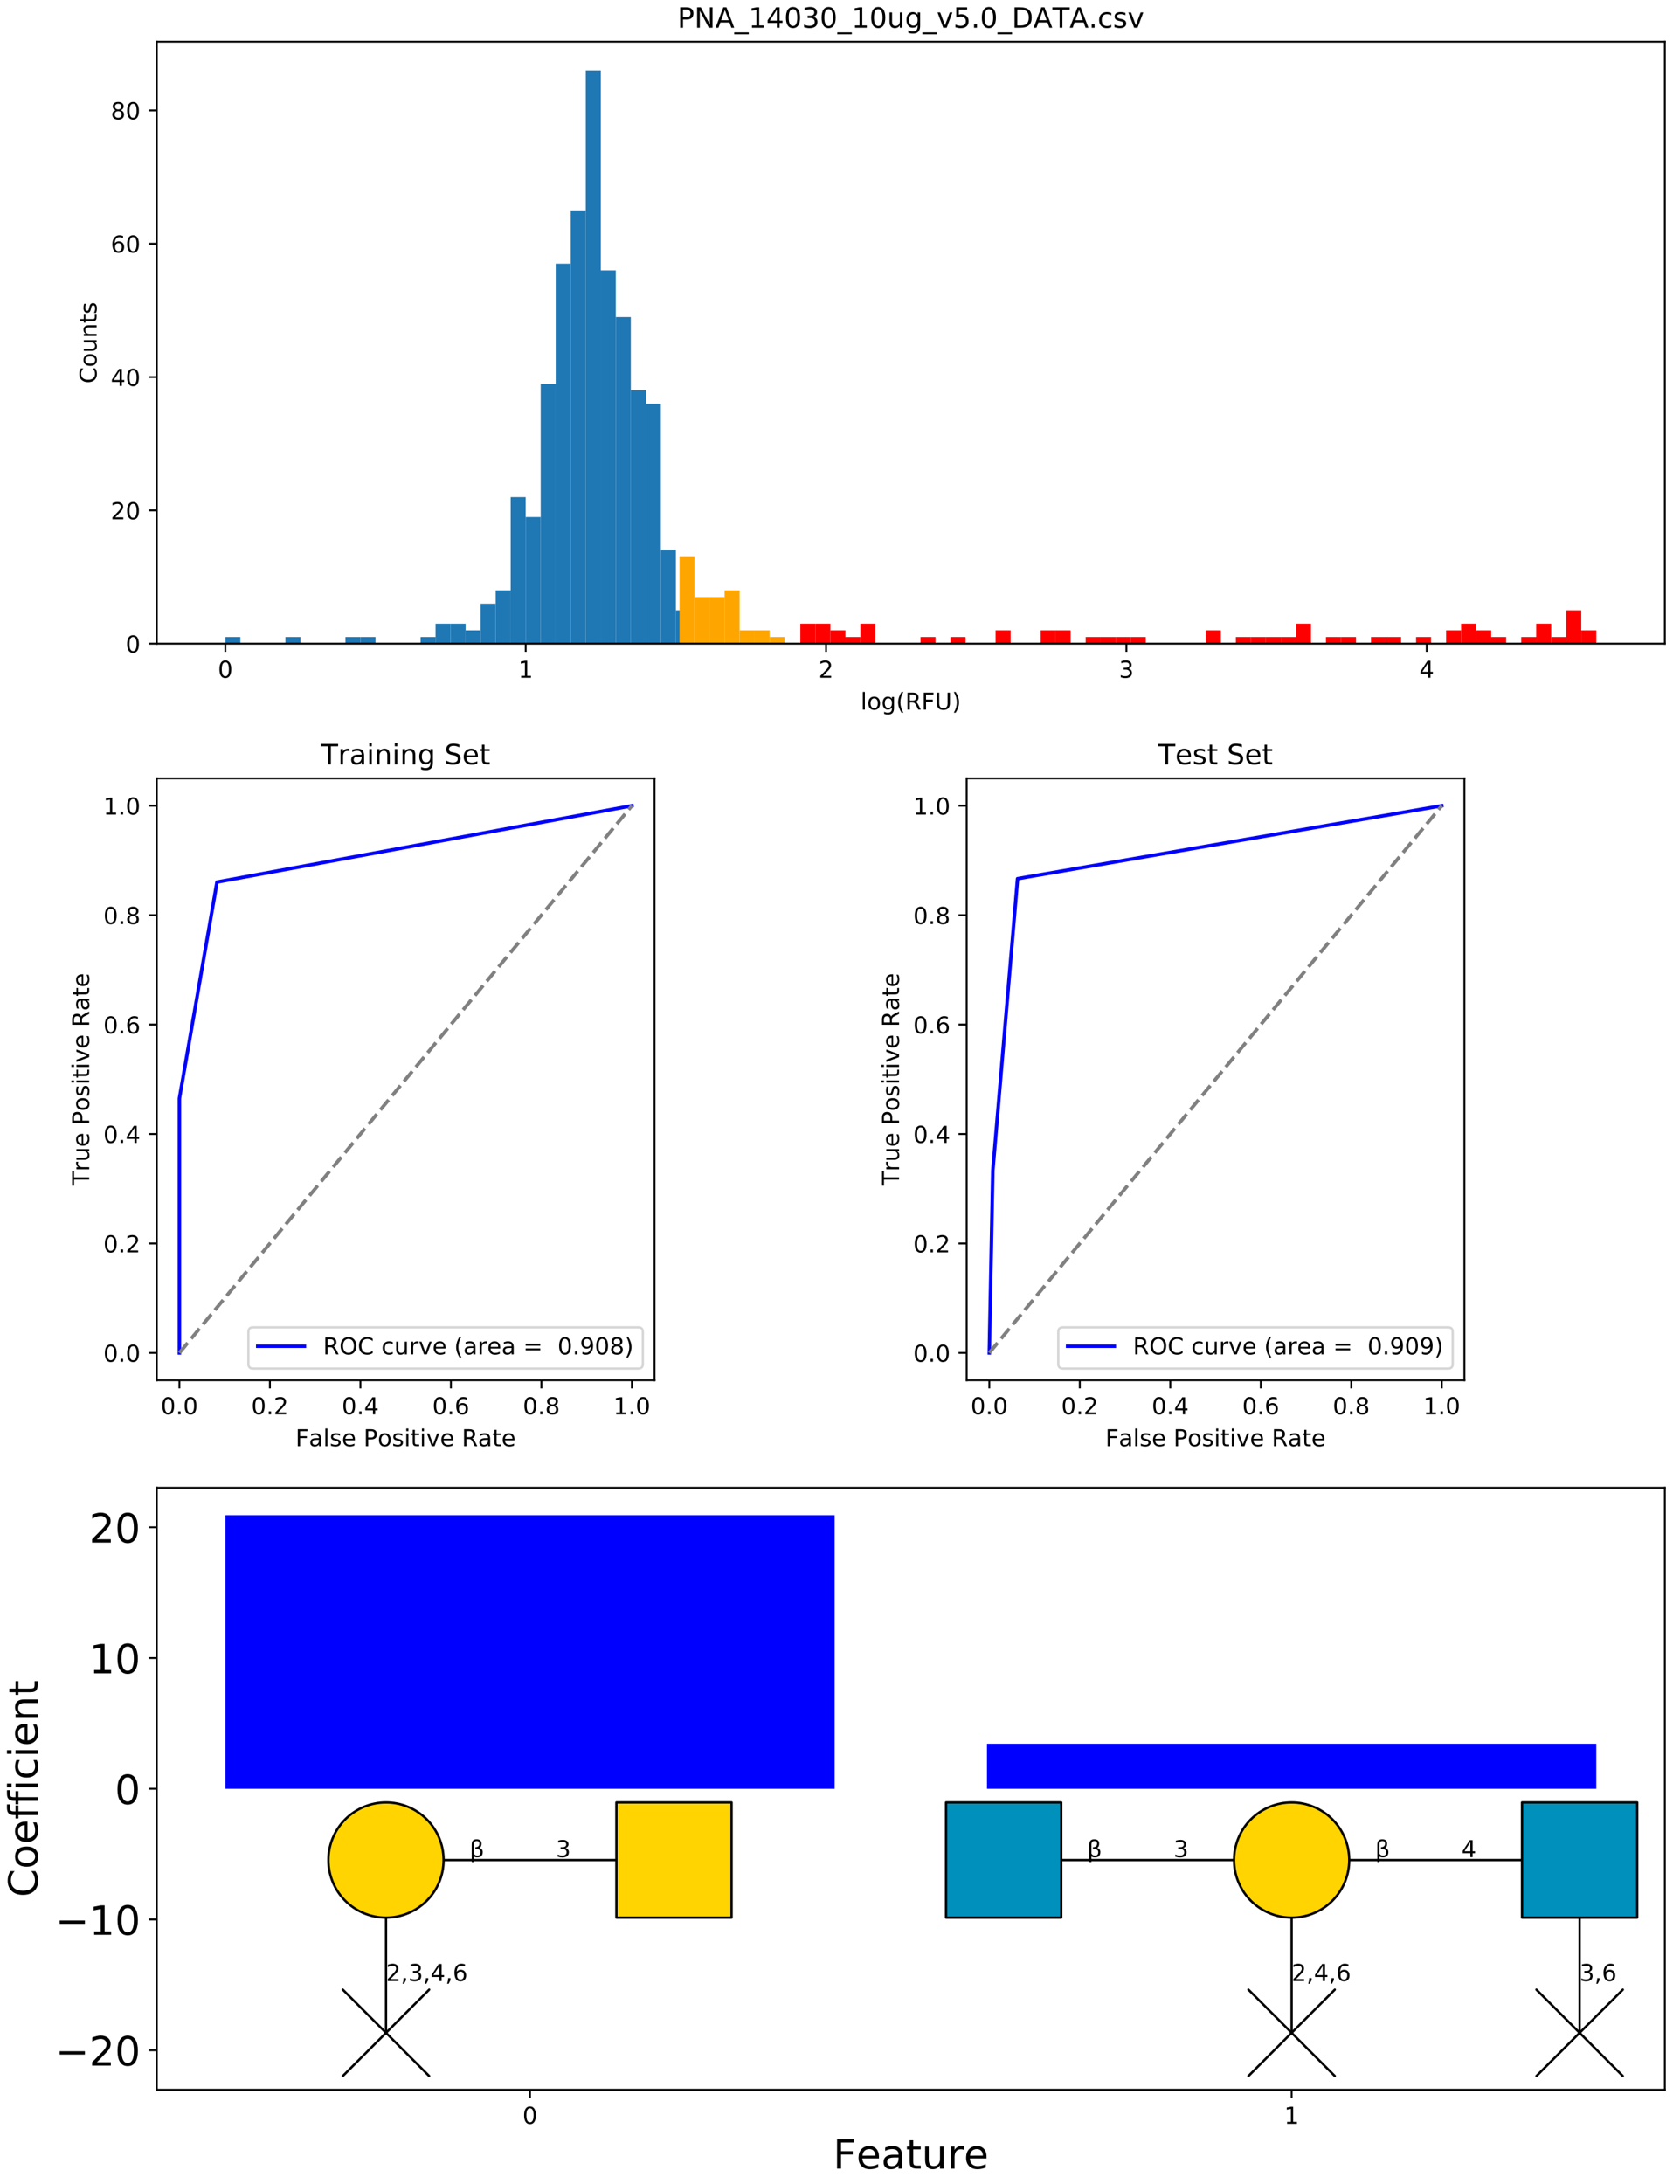<?xml version="1.0" encoding="utf-8" standalone="no"?>
<!DOCTYPE svg PUBLIC "-//W3C//DTD SVG 1.1//EN"
  "http://www.w3.org/Graphics/SVG/1.1/DTD/svg11.dtd">
<!-- Created with matplotlib (https://matplotlib.org/) -->
<svg height="936pt" version="1.1" viewBox="0 0 720 936" width="720pt" xmlns="http://www.w3.org/2000/svg" xmlns:xlink="http://www.w3.org/1999/xlink">
 <defs>
  <style type="text/css">
*{stroke-linecap:butt;stroke-linejoin:round;}
  </style>
 </defs>
 <g id="figure_1">
  <g id="patch_1">
   <path d="M 0 936 
L 720 936 
L 720 0 
L 0 0 
z
" style="fill:#ffffff;"/>
  </g>
  <g id="axes_1">
   <g id="patch_2">
    <path d="M 67.193 275.866 
L 713.5 275.866 
L 713.5 17.906 
L 67.193 17.906 
z
" style="fill:#ffffff;"/>
   </g>
   <g id="patch_3">
    <path clip-path="url(#p15cfd11225)" d="M 96.571 275.866 
L 103.007 275.866 
L 103.007 273.01 
L 96.571 273.01 
z
" style="fill:#1f77b4;"/>
   </g>
   <g id="patch_4">
    <path clip-path="url(#p15cfd11225)" d="M 103.007 275.866 
L 109.443 275.866 
L 109.443 275.866 
L 103.007 275.866 
z
" style="fill:#1f77b4;"/>
   </g>
   <g id="patch_5">
    <path clip-path="url(#p15cfd11225)" d="M 109.443 275.866 
L 115.879 275.866 
L 115.879 275.866 
L 109.443 275.866 
z
" style="fill:#1f77b4;"/>
   </g>
   <g id="patch_6">
    <path clip-path="url(#p15cfd11225)" d="M 115.879 275.866 
L 122.315 275.866 
L 122.315 275.866 
L 115.879 275.866 
z
" style="fill:#1f77b4;"/>
   </g>
   <g id="patch_7">
    <path clip-path="url(#p15cfd11225)" d="M 122.315 275.866 
L 128.751 275.866 
L 128.751 273.01 
L 122.315 273.01 
z
" style="fill:#1f77b4;"/>
   </g>
   <g id="patch_8">
    <path clip-path="url(#p15cfd11225)" d="M 128.751 275.866 
L 135.188 275.866 
L 135.188 275.866 
L 128.751 275.866 
z
" style="fill:#1f77b4;"/>
   </g>
   <g id="patch_9">
    <path clip-path="url(#p15cfd11225)" d="M 135.188 275.866 
L 141.624 275.866 
L 141.624 275.866 
L 135.188 275.866 
z
" style="fill:#1f77b4;"/>
   </g>
   <g id="patch_10">
    <path clip-path="url(#p15cfd11225)" d="M 141.624 275.866 
L 148.06 275.866 
L 148.06 275.866 
L 141.624 275.866 
z
" style="fill:#1f77b4;"/>
   </g>
   <g id="patch_11">
    <path clip-path="url(#p15cfd11225)" d="M 148.06 275.866 
L 154.496 275.866 
L 154.496 273.01 
L 148.06 273.01 
z
" style="fill:#1f77b4;"/>
   </g>
   <g id="patch_12">
    <path clip-path="url(#p15cfd11225)" d="M 154.496 275.866 
L 160.932 275.866 
L 160.932 273.01 
L 154.496 273.01 
z
" style="fill:#1f77b4;"/>
   </g>
   <g id="patch_13">
    <path clip-path="url(#p15cfd11225)" d="M 160.932 275.866 
L 167.369 275.866 
L 167.369 275.866 
L 160.932 275.866 
z
" style="fill:#1f77b4;"/>
   </g>
   <g id="patch_14">
    <path clip-path="url(#p15cfd11225)" d="M 167.369 275.866 
L 173.805 275.866 
L 173.805 275.866 
L 167.369 275.866 
z
" style="fill:#1f77b4;"/>
   </g>
   <g id="patch_15">
    <path clip-path="url(#p15cfd11225)" d="M 173.805 275.866 
L 180.241 275.866 
L 180.241 275.866 
L 173.805 275.866 
z
" style="fill:#1f77b4;"/>
   </g>
   <g id="patch_16">
    <path clip-path="url(#p15cfd11225)" d="M 180.241 275.866 
L 186.677 275.866 
L 186.677 273.01 
L 180.241 273.01 
z
" style="fill:#1f77b4;"/>
   </g>
   <g id="patch_17">
    <path clip-path="url(#p15cfd11225)" d="M 186.677 275.866 
L 193.113 275.866 
L 193.113 267.296 
L 186.677 267.296 
z
" style="fill:#1f77b4;"/>
   </g>
   <g id="patch_18">
    <path clip-path="url(#p15cfd11225)" d="M 193.113 275.866 
L 199.55 275.866 
L 199.55 267.296 
L 193.113 267.296 
z
" style="fill:#1f77b4;"/>
   </g>
   <g id="patch_19">
    <path clip-path="url(#p15cfd11225)" d="M 199.55 275.866 
L 205.986 275.866 
L 205.986 270.153 
L 199.55 270.153 
z
" style="fill:#1f77b4;"/>
   </g>
   <g id="patch_20">
    <path clip-path="url(#p15cfd11225)" d="M 205.986 275.866 
L 212.422 275.866 
L 212.422 258.726 
L 205.986 258.726 
z
" style="fill:#1f77b4;"/>
   </g>
   <g id="patch_21">
    <path clip-path="url(#p15cfd11225)" d="M 212.422 275.866 
L 218.858 275.866 
L 218.858 253.013 
L 212.422 253.013 
z
" style="fill:#1f77b4;"/>
   </g>
   <g id="patch_22">
    <path clip-path="url(#p15cfd11225)" d="M 218.858 275.866 
L 225.294 275.866 
L 225.294 213.019 
L 218.858 213.019 
z
" style="fill:#1f77b4;"/>
   </g>
   <g id="patch_23">
    <path clip-path="url(#p15cfd11225)" d="M 225.294 275.866 
L 231.73 275.866 
L 231.73 221.589 
L 225.294 221.589 
z
" style="fill:#1f77b4;"/>
   </g>
   <g id="patch_24">
    <path clip-path="url(#p15cfd11225)" d="M 231.73 275.866 
L 238.167 275.866 
L 238.167 164.455 
L 231.73 164.455 
z
" style="fill:#1f77b4;"/>
   </g>
   <g id="patch_25">
    <path clip-path="url(#p15cfd11225)" d="M 238.167 275.866 
L 244.603 275.866 
L 244.603 113.035 
L 238.167 113.035 
z
" style="fill:#1f77b4;"/>
   </g>
   <g id="patch_26">
    <path clip-path="url(#p15cfd11225)" d="M 244.603 275.866 
L 251.039 275.866 
L 251.039 90.181 
L 244.603 90.181 
z
" style="fill:#1f77b4;"/>
   </g>
   <g id="patch_27">
    <path clip-path="url(#p15cfd11225)" d="M 251.039 275.866 
L 257.475 275.866 
L 257.475 30.19 
L 251.039 30.19 
z
" style="fill:#1f77b4;"/>
   </g>
   <g id="patch_28">
    <path clip-path="url(#p15cfd11225)" d="M 257.475 275.866 
L 263.911 275.866 
L 263.911 115.891 
L 257.475 115.891 
z
" style="fill:#1f77b4;"/>
   </g>
   <g id="patch_29">
    <path clip-path="url(#p15cfd11225)" d="M 263.911 275.866 
L 270.348 275.866 
L 270.348 135.888 
L 263.911 135.888 
z
" style="fill:#1f77b4;"/>
   </g>
   <g id="patch_30">
    <path clip-path="url(#p15cfd11225)" d="M 270.348 275.866 
L 276.784 275.866 
L 276.784 167.312 
L 270.348 167.312 
z
" style="fill:#1f77b4;"/>
   </g>
   <g id="patch_31">
    <path clip-path="url(#p15cfd11225)" d="M 276.784 275.866 
L 283.22 275.866 
L 283.22 173.025 
L 276.784 173.025 
z
" style="fill:#1f77b4;"/>
   </g>
   <g id="patch_32">
    <path clip-path="url(#p15cfd11225)" d="M 283.22 275.866 
L 289.656 275.866 
L 289.656 235.873 
L 283.22 235.873 
z
" style="fill:#1f77b4;"/>
   </g>
   <g id="patch_33">
    <path clip-path="url(#p15cfd11225)" d="M 289.656 275.866 
L 296.092 275.866 
L 296.092 261.583 
L 289.656 261.583 
z
" style="fill:#1f77b4;"/>
   </g>
   <g id="patch_34">
    <path clip-path="url(#p15cfd11225)" d="M 343.004 275.866 
L 349.44 275.866 
L 349.44 267.296 
L 343.004 267.296 
z
" style="fill:#ff0000;"/>
   </g>
   <g id="patch_35">
    <path clip-path="url(#p15cfd11225)" d="M 349.44 275.866 
L 355.877 275.866 
L 355.877 267.296 
L 349.44 267.296 
z
" style="fill:#ff0000;"/>
   </g>
   <g id="patch_36">
    <path clip-path="url(#p15cfd11225)" d="M 355.877 275.866 
L 362.313 275.866 
L 362.313 270.153 
L 355.877 270.153 
z
" style="fill:#ff0000;"/>
   </g>
   <g id="patch_37">
    <path clip-path="url(#p15cfd11225)" d="M 362.313 275.866 
L 368.749 275.866 
L 368.749 273.01 
L 362.313 273.01 
z
" style="fill:#ff0000;"/>
   </g>
   <g id="patch_38">
    <path clip-path="url(#p15cfd11225)" d="M 368.749 275.866 
L 375.185 275.866 
L 375.185 267.296 
L 368.749 267.296 
z
" style="fill:#ff0000;"/>
   </g>
   <g id="patch_39">
    <path clip-path="url(#p15cfd11225)" d="M 375.185 275.866 
L 381.621 275.866 
L 381.621 275.866 
L 375.185 275.866 
z
" style="fill:#ff0000;"/>
   </g>
   <g id="patch_40">
    <path clip-path="url(#p15cfd11225)" d="M 381.621 275.866 
L 388.058 275.866 
L 388.058 275.866 
L 381.621 275.866 
z
" style="fill:#ff0000;"/>
   </g>
   <g id="patch_41">
    <path clip-path="url(#p15cfd11225)" d="M 388.058 275.866 
L 394.494 275.866 
L 394.494 275.866 
L 388.058 275.866 
z
" style="fill:#ff0000;"/>
   </g>
   <g id="patch_42">
    <path clip-path="url(#p15cfd11225)" d="M 394.494 275.866 
L 400.93 275.866 
L 400.93 273.01 
L 394.494 273.01 
z
" style="fill:#ff0000;"/>
   </g>
   <g id="patch_43">
    <path clip-path="url(#p15cfd11225)" d="M 400.93 275.866 
L 407.366 275.866 
L 407.366 275.866 
L 400.93 275.866 
z
" style="fill:#ff0000;"/>
   </g>
   <g id="patch_44">
    <path clip-path="url(#p15cfd11225)" d="M 407.366 275.866 
L 413.802 275.866 
L 413.802 273.01 
L 407.366 273.01 
z
" style="fill:#ff0000;"/>
   </g>
   <g id="patch_45">
    <path clip-path="url(#p15cfd11225)" d="M 413.802 275.866 
L 420.238 275.866 
L 420.238 275.866 
L 413.802 275.866 
z
" style="fill:#ff0000;"/>
   </g>
   <g id="patch_46">
    <path clip-path="url(#p15cfd11225)" d="M 420.238 275.866 
L 426.675 275.866 
L 426.675 275.866 
L 420.238 275.866 
z
" style="fill:#ff0000;"/>
   </g>
   <g id="patch_47">
    <path clip-path="url(#p15cfd11225)" d="M 426.675 275.866 
L 433.111 275.866 
L 433.111 270.153 
L 426.675 270.153 
z
" style="fill:#ff0000;"/>
   </g>
   <g id="patch_48">
    <path clip-path="url(#p15cfd11225)" d="M 433.111 275.866 
L 439.547 275.866 
L 439.547 275.866 
L 433.111 275.866 
z
" style="fill:#ff0000;"/>
   </g>
   <g id="patch_49">
    <path clip-path="url(#p15cfd11225)" d="M 439.547 275.866 
L 445.983 275.866 
L 445.983 275.866 
L 439.547 275.866 
z
" style="fill:#ff0000;"/>
   </g>
   <g id="patch_50">
    <path clip-path="url(#p15cfd11225)" d="M 445.983 275.866 
L 452.419 275.866 
L 452.419 270.153 
L 445.983 270.153 
z
" style="fill:#ff0000;"/>
   </g>
   <g id="patch_51">
    <path clip-path="url(#p15cfd11225)" d="M 452.419 275.866 
L 458.856 275.866 
L 458.856 270.153 
L 452.419 270.153 
z
" style="fill:#ff0000;"/>
   </g>
   <g id="patch_52">
    <path clip-path="url(#p15cfd11225)" d="M 458.856 275.866 
L 465.292 275.866 
L 465.292 275.866 
L 458.856 275.866 
z
" style="fill:#ff0000;"/>
   </g>
   <g id="patch_53">
    <path clip-path="url(#p15cfd11225)" d="M 465.292 275.866 
L 471.728 275.866 
L 471.728 273.01 
L 465.292 273.01 
z
" style="fill:#ff0000;"/>
   </g>
   <g id="patch_54">
    <path clip-path="url(#p15cfd11225)" d="M 471.728 275.866 
L 478.164 275.866 
L 478.164 273.01 
L 471.728 273.01 
z
" style="fill:#ff0000;"/>
   </g>
   <g id="patch_55">
    <path clip-path="url(#p15cfd11225)" d="M 478.164 275.866 
L 484.6 275.866 
L 484.6 273.01 
L 478.164 273.01 
z
" style="fill:#ff0000;"/>
   </g>
   <g id="patch_56">
    <path clip-path="url(#p15cfd11225)" d="M 484.6 275.866 
L 491.037 275.866 
L 491.037 273.01 
L 484.6 273.01 
z
" style="fill:#ff0000;"/>
   </g>
   <g id="patch_57">
    <path clip-path="url(#p15cfd11225)" d="M 491.037 275.866 
L 497.473 275.866 
L 497.473 275.866 
L 491.037 275.866 
z
" style="fill:#ff0000;"/>
   </g>
   <g id="patch_58">
    <path clip-path="url(#p15cfd11225)" d="M 497.473 275.866 
L 503.909 275.866 
L 503.909 275.866 
L 497.473 275.866 
z
" style="fill:#ff0000;"/>
   </g>
   <g id="patch_59">
    <path clip-path="url(#p15cfd11225)" d="M 503.909 275.866 
L 510.345 275.866 
L 510.345 275.866 
L 503.909 275.866 
z
" style="fill:#ff0000;"/>
   </g>
   <g id="patch_60">
    <path clip-path="url(#p15cfd11225)" d="M 510.345 275.866 
L 516.781 275.866 
L 516.781 275.866 
L 510.345 275.866 
z
" style="fill:#ff0000;"/>
   </g>
   <g id="patch_61">
    <path clip-path="url(#p15cfd11225)" d="M 516.781 275.866 
L 523.217 275.866 
L 523.217 270.153 
L 516.781 270.153 
z
" style="fill:#ff0000;"/>
   </g>
   <g id="patch_62">
    <path clip-path="url(#p15cfd11225)" d="M 523.217 275.866 
L 529.654 275.866 
L 529.654 275.866 
L 523.217 275.866 
z
" style="fill:#ff0000;"/>
   </g>
   <g id="patch_63">
    <path clip-path="url(#p15cfd11225)" d="M 529.654 275.866 
L 536.09 275.866 
L 536.09 273.01 
L 529.654 273.01 
z
" style="fill:#ff0000;"/>
   </g>
   <g id="patch_64">
    <path clip-path="url(#p15cfd11225)" d="M 536.09 275.866 
L 542.526 275.866 
L 542.526 273.01 
L 536.09 273.01 
z
" style="fill:#ff0000;"/>
   </g>
   <g id="patch_65">
    <path clip-path="url(#p15cfd11225)" d="M 542.526 275.866 
L 548.962 275.866 
L 548.962 273.01 
L 542.526 273.01 
z
" style="fill:#ff0000;"/>
   </g>
   <g id="patch_66">
    <path clip-path="url(#p15cfd11225)" d="M 548.962 275.866 
L 555.398 275.866 
L 555.398 273.01 
L 548.962 273.01 
z
" style="fill:#ff0000;"/>
   </g>
   <g id="patch_67">
    <path clip-path="url(#p15cfd11225)" d="M 555.398 275.866 
L 561.835 275.866 
L 561.835 267.296 
L 555.398 267.296 
z
" style="fill:#ff0000;"/>
   </g>
   <g id="patch_68">
    <path clip-path="url(#p15cfd11225)" d="M 561.835 275.866 
L 568.271 275.866 
L 568.271 275.866 
L 561.835 275.866 
z
" style="fill:#ff0000;"/>
   </g>
   <g id="patch_69">
    <path clip-path="url(#p15cfd11225)" d="M 568.271 275.866 
L 574.707 275.866 
L 574.707 273.01 
L 568.271 273.01 
z
" style="fill:#ff0000;"/>
   </g>
   <g id="patch_70">
    <path clip-path="url(#p15cfd11225)" d="M 574.707 275.866 
L 581.143 275.866 
L 581.143 273.01 
L 574.707 273.01 
z
" style="fill:#ff0000;"/>
   </g>
   <g id="patch_71">
    <path clip-path="url(#p15cfd11225)" d="M 581.143 275.866 
L 587.579 275.866 
L 587.579 275.866 
L 581.143 275.866 
z
" style="fill:#ff0000;"/>
   </g>
   <g id="patch_72">
    <path clip-path="url(#p15cfd11225)" d="M 587.579 275.866 
L 594.016 275.866 
L 594.016 273.01 
L 587.579 273.01 
z
" style="fill:#ff0000;"/>
   </g>
   <g id="patch_73">
    <path clip-path="url(#p15cfd11225)" d="M 594.016 275.866 
L 600.452 275.866 
L 600.452 273.01 
L 594.016 273.01 
z
" style="fill:#ff0000;"/>
   </g>
   <g id="patch_74">
    <path clip-path="url(#p15cfd11225)" d="M 600.452 275.866 
L 606.888 275.866 
L 606.888 275.866 
L 600.452 275.866 
z
" style="fill:#ff0000;"/>
   </g>
   <g id="patch_75">
    <path clip-path="url(#p15cfd11225)" d="M 606.888 275.866 
L 613.324 275.866 
L 613.324 273.01 
L 606.888 273.01 
z
" style="fill:#ff0000;"/>
   </g>
   <g id="patch_76">
    <path clip-path="url(#p15cfd11225)" d="M 613.324 275.866 
L 619.76 275.866 
L 619.76 275.866 
L 613.324 275.866 
z
" style="fill:#ff0000;"/>
   </g>
   <g id="patch_77">
    <path clip-path="url(#p15cfd11225)" d="M 619.76 275.866 
L 626.196 275.866 
L 626.196 270.153 
L 619.76 270.153 
z
" style="fill:#ff0000;"/>
   </g>
   <g id="patch_78">
    <path clip-path="url(#p15cfd11225)" d="M 626.196 275.866 
L 632.633 275.866 
L 632.633 267.296 
L 626.196 267.296 
z
" style="fill:#ff0000;"/>
   </g>
   <g id="patch_79">
    <path clip-path="url(#p15cfd11225)" d="M 632.633 275.866 
L 639.069 275.866 
L 639.069 270.153 
L 632.633 270.153 
z
" style="fill:#ff0000;"/>
   </g>
   <g id="patch_80">
    <path clip-path="url(#p15cfd11225)" d="M 639.069 275.866 
L 645.505 275.866 
L 645.505 273.01 
L 639.069 273.01 
z
" style="fill:#ff0000;"/>
   </g>
   <g id="patch_81">
    <path clip-path="url(#p15cfd11225)" d="M 645.505 275.866 
L 651.941 275.866 
L 651.941 275.866 
L 645.505 275.866 
z
" style="fill:#ff0000;"/>
   </g>
   <g id="patch_82">
    <path clip-path="url(#p15cfd11225)" d="M 651.941 275.866 
L 658.377 275.866 
L 658.377 273.01 
L 651.941 273.01 
z
" style="fill:#ff0000;"/>
   </g>
   <g id="patch_83">
    <path clip-path="url(#p15cfd11225)" d="M 658.377 275.866 
L 664.814 275.866 
L 664.814 267.296 
L 658.377 267.296 
z
" style="fill:#ff0000;"/>
   </g>
   <g id="patch_84">
    <path clip-path="url(#p15cfd11225)" d="M 664.814 275.866 
L 671.25 275.866 
L 671.25 273.01 
L 664.814 273.01 
z
" style="fill:#ff0000;"/>
   </g>
   <g id="patch_85">
    <path clip-path="url(#p15cfd11225)" d="M 671.25 275.866 
L 677.686 275.866 
L 677.686 261.583 
L 671.25 261.583 
z
" style="fill:#ff0000;"/>
   </g>
   <g id="patch_86">
    <path clip-path="url(#p15cfd11225)" d="M 677.686 275.866 
L 684.122 275.866 
L 684.122 270.153 
L 677.686 270.153 
z
" style="fill:#ff0000;"/>
   </g>
   <g id="patch_87">
    <path clip-path="url(#p15cfd11225)" d="M 291.228 275.866 
L 297.664 275.866 
L 297.664 238.729 
L 291.228 238.729 
z
" style="fill:#ffa500;"/>
   </g>
   <g id="patch_88">
    <path clip-path="url(#p15cfd11225)" d="M 297.664 275.866 
L 304.1 275.866 
L 304.1 255.87 
L 297.664 255.87 
z
" style="fill:#ffa500;"/>
   </g>
   <g id="patch_89">
    <path clip-path="url(#p15cfd11225)" d="M 304.1 275.866 
L 310.536 275.866 
L 310.536 255.87 
L 304.1 255.87 
z
" style="fill:#ffa500;"/>
   </g>
   <g id="patch_90">
    <path clip-path="url(#p15cfd11225)" d="M 310.536 275.866 
L 316.972 275.866 
L 316.972 253.013 
L 310.536 253.013 
z
" style="fill:#ffa500;"/>
   </g>
   <g id="patch_91">
    <path clip-path="url(#p15cfd11225)" d="M 316.972 275.866 
L 323.409 275.866 
L 323.409 270.153 
L 316.972 270.153 
z
" style="fill:#ffa500;"/>
   </g>
   <g id="patch_92">
    <path clip-path="url(#p15cfd11225)" d="M 323.409 275.866 
L 329.845 275.866 
L 329.845 270.153 
L 323.409 270.153 
z
" style="fill:#ffa500;"/>
   </g>
   <g id="patch_93">
    <path clip-path="url(#p15cfd11225)" d="M 329.845 275.866 
L 336.281 275.866 
L 336.281 273.01 
L 329.845 273.01 
z
" style="fill:#ffa500;"/>
   </g>
   <g id="matplotlib.axis_1">
    <g id="xtick_1">
     <g id="line2d_1">
      <defs>
       <path d="M 0 0 
L 0 3.5 
" id="mbf086a773d" style="stroke:#000000;stroke-width:0.8;"/>
      </defs>
      <g>
       <use style="stroke:#000000;stroke-width:0.8;" x="96.571" xlink:href="#mbf086a773d" y="275.866"/>
      </g>
     </g>
     <g id="text_1">
      <!-- 0 -->
      <defs>
       <path d="M 31.781 66.406 
Q 24.172 66.406 20.328 58.906 
Q 16.5 51.422 16.5 36.375 
Q 16.5 21.391 20.328 13.891 
Q 24.172 6.391 31.781 6.391 
Q 39.453 6.391 43.281 13.891 
Q 47.125 21.391 47.125 36.375 
Q 47.125 51.422 43.281 58.906 
Q 39.453 66.406 31.781 66.406 
z
M 31.781 74.219 
Q 44.047 74.219 50.516 64.516 
Q 56.984 54.828 56.984 36.375 
Q 56.984 17.969 50.516 8.266 
Q 44.047 -1.422 31.781 -1.422 
Q 19.531 -1.422 13.062 8.266 
Q 6.594 17.969 6.594 36.375 
Q 6.594 54.828 13.062 64.516 
Q 19.531 74.219 31.781 74.219 
z
" id="DejaVuSans-48"/>
      </defs>
      <g transform="translate(93.389 290.465)scale(0.1 -0.1)">
       <use xlink:href="#DejaVuSans-48"/>
      </g>
     </g>
    </g>
    <g id="xtick_2">
     <g id="line2d_2">
      <g>
       <use style="stroke:#000000;stroke-width:0.8;" x="225.294" xlink:href="#mbf086a773d" y="275.866"/>
      </g>
     </g>
     <g id="text_2">
      <!-- 1 -->
      <defs>
       <path d="M 12.406 8.297 
L 28.516 8.297 
L 28.516 63.922 
L 10.984 60.406 
L 10.984 69.391 
L 28.422 72.906 
L 38.281 72.906 
L 38.281 8.297 
L 54.391 8.297 
L 54.391 0 
L 12.406 0 
z
" id="DejaVuSans-49"/>
      </defs>
      <g transform="translate(222.113 290.465)scale(0.1 -0.1)">
       <use xlink:href="#DejaVuSans-49"/>
      </g>
     </g>
    </g>
    <g id="xtick_3">
     <g id="line2d_3">
      <g>
       <use style="stroke:#000000;stroke-width:0.8;" x="354.018" xlink:href="#mbf086a773d" y="275.866"/>
      </g>
     </g>
     <g id="text_3">
      <!-- 2 -->
      <defs>
       <path d="M 19.188 8.297 
L 53.609 8.297 
L 53.609 0 
L 7.328 0 
L 7.328 8.297 
Q 12.938 14.109 22.625 23.891 
Q 32.328 33.688 34.812 36.531 
Q 39.547 41.844 41.422 45.531 
Q 43.312 49.219 43.312 52.781 
Q 43.312 58.594 39.234 62.25 
Q 35.156 65.922 28.609 65.922 
Q 23.969 65.922 18.812 64.312 
Q 13.672 62.703 7.812 59.422 
L 7.812 69.391 
Q 13.766 71.781 18.938 73 
Q 24.125 74.219 28.422 74.219 
Q 39.75 74.219 46.484 68.547 
Q 53.219 62.891 53.219 53.422 
Q 53.219 48.922 51.531 44.891 
Q 49.859 40.875 45.406 35.406 
Q 44.188 33.984 37.641 27.219 
Q 31.109 20.453 19.188 8.297 
z
" id="DejaVuSans-50"/>
      </defs>
      <g transform="translate(350.837 290.465)scale(0.1 -0.1)">
       <use xlink:href="#DejaVuSans-50"/>
      </g>
     </g>
    </g>
    <g id="xtick_4">
     <g id="line2d_4">
      <g>
       <use style="stroke:#000000;stroke-width:0.8;" x="482.742" xlink:href="#mbf086a773d" y="275.866"/>
      </g>
     </g>
     <g id="text_4">
      <!-- 3 -->
      <defs>
       <path d="M 40.578 39.312 
Q 47.656 37.797 51.625 33 
Q 55.609 28.219 55.609 21.188 
Q 55.609 10.406 48.188 4.484 
Q 40.766 -1.422 27.094 -1.422 
Q 22.516 -1.422 17.656 -0.516 
Q 12.797 0.391 7.625 2.203 
L 7.625 11.719 
Q 11.719 9.328 16.594 8.109 
Q 21.484 6.891 26.812 6.891 
Q 36.078 6.891 40.938 10.547 
Q 45.797 14.203 45.797 21.188 
Q 45.797 27.641 41.281 31.266 
Q 36.766 34.906 28.719 34.906 
L 20.219 34.906 
L 20.219 43.016 
L 29.109 43.016 
Q 36.375 43.016 40.234 45.922 
Q 44.094 48.828 44.094 54.297 
Q 44.094 59.906 40.109 62.906 
Q 36.141 65.922 28.719 65.922 
Q 24.656 65.922 20.016 65.031 
Q 15.375 64.156 9.812 62.312 
L 9.812 71.094 
Q 15.438 72.656 20.344 73.438 
Q 25.25 74.219 29.594 74.219 
Q 40.828 74.219 47.359 69.109 
Q 53.906 64.016 53.906 55.328 
Q 53.906 49.266 50.438 45.094 
Q 46.969 40.922 40.578 39.312 
z
" id="DejaVuSans-51"/>
      </defs>
      <g transform="translate(479.561 290.465)scale(0.1 -0.1)">
       <use xlink:href="#DejaVuSans-51"/>
      </g>
     </g>
    </g>
    <g id="xtick_5">
     <g id="line2d_5">
      <g>
       <use style="stroke:#000000;stroke-width:0.8;" x="611.466" xlink:href="#mbf086a773d" y="275.866"/>
      </g>
     </g>
     <g id="text_5">
      <!-- 4 -->
      <defs>
       <path d="M 37.797 64.312 
L 12.891 25.391 
L 37.797 25.391 
z
M 35.203 72.906 
L 47.609 72.906 
L 47.609 25.391 
L 58.016 25.391 
L 58.016 17.188 
L 47.609 17.188 
L 47.609 0 
L 37.797 0 
L 37.797 17.188 
L 4.891 17.188 
L 4.891 26.703 
z
" id="DejaVuSans-52"/>
      </defs>
      <g transform="translate(608.284 290.465)scale(0.1 -0.1)">
       <use xlink:href="#DejaVuSans-52"/>
      </g>
     </g>
    </g>
    <g id="text_6">
     <!-- log(RFU) -->
     <defs>
      <path d="M 9.422 75.984 
L 18.406 75.984 
L 18.406 0 
L 9.422 0 
z
" id="DejaVuSans-108"/>
      <path d="M 30.609 48.391 
Q 23.391 48.391 19.188 42.75 
Q 14.984 37.109 14.984 27.297 
Q 14.984 17.484 19.156 11.844 
Q 23.344 6.203 30.609 6.203 
Q 37.797 6.203 41.984 11.859 
Q 46.188 17.531 46.188 27.297 
Q 46.188 37.016 41.984 42.703 
Q 37.797 48.391 30.609 48.391 
z
M 30.609 56 
Q 42.328 56 49.016 48.375 
Q 55.719 40.766 55.719 27.297 
Q 55.719 13.875 49.016 6.219 
Q 42.328 -1.422 30.609 -1.422 
Q 18.844 -1.422 12.172 6.219 
Q 5.516 13.875 5.516 27.297 
Q 5.516 40.766 12.172 48.375 
Q 18.844 56 30.609 56 
z
" id="DejaVuSans-111"/>
      <path d="M 45.406 27.984 
Q 45.406 37.75 41.375 43.109 
Q 37.359 48.484 30.078 48.484 
Q 22.859 48.484 18.828 43.109 
Q 14.797 37.75 14.797 27.984 
Q 14.797 18.266 18.828 12.891 
Q 22.859 7.516 30.078 7.516 
Q 37.359 7.516 41.375 12.891 
Q 45.406 18.266 45.406 27.984 
z
M 54.391 6.781 
Q 54.391 -7.172 48.188 -13.984 
Q 42 -20.797 29.203 -20.797 
Q 24.469 -20.797 20.266 -20.094 
Q 16.062 -19.391 12.109 -17.922 
L 12.109 -9.188 
Q 16.062 -11.328 19.922 -12.344 
Q 23.781 -13.375 27.781 -13.375 
Q 36.625 -13.375 41.016 -8.766 
Q 45.406 -4.156 45.406 5.172 
L 45.406 9.625 
Q 42.625 4.781 38.281 2.391 
Q 33.938 0 27.875 0 
Q 17.828 0 11.672 7.656 
Q 5.516 15.328 5.516 27.984 
Q 5.516 40.672 11.672 48.328 
Q 17.828 56 27.875 56 
Q 33.938 56 38.281 53.609 
Q 42.625 51.219 45.406 46.391 
L 45.406 54.688 
L 54.391 54.688 
z
" id="DejaVuSans-103"/>
      <path d="M 31 75.875 
Q 24.469 64.656 21.281 53.656 
Q 18.109 42.672 18.109 31.391 
Q 18.109 20.125 21.312 9.062 
Q 24.516 -2 31 -13.188 
L 23.188 -13.188 
Q 15.875 -1.703 12.234 9.375 
Q 8.594 20.453 8.594 31.391 
Q 8.594 42.281 12.203 53.312 
Q 15.828 64.359 23.188 75.875 
z
" id="DejaVuSans-40"/>
      <path d="M 44.391 34.188 
Q 47.562 33.109 50.562 29.594 
Q 53.562 26.078 56.594 19.922 
L 66.609 0 
L 56 0 
L 46.688 18.703 
Q 43.062 26.031 39.672 28.422 
Q 36.281 30.812 30.422 30.812 
L 19.672 30.812 
L 19.672 0 
L 9.812 0 
L 9.812 72.906 
L 32.078 72.906 
Q 44.578 72.906 50.734 67.672 
Q 56.891 62.453 56.891 51.906 
Q 56.891 45.016 53.688 40.469 
Q 50.484 35.938 44.391 34.188 
z
M 19.672 64.797 
L 19.672 38.922 
L 32.078 38.922 
Q 39.203 38.922 42.844 42.219 
Q 46.484 45.516 46.484 51.906 
Q 46.484 58.297 42.844 61.547 
Q 39.203 64.797 32.078 64.797 
z
" id="DejaVuSans-82"/>
      <path d="M 9.812 72.906 
L 51.703 72.906 
L 51.703 64.594 
L 19.672 64.594 
L 19.672 43.109 
L 48.578 43.109 
L 48.578 34.812 
L 19.672 34.812 
L 19.672 0 
L 9.812 0 
z
" id="DejaVuSans-70"/>
      <path d="M 8.688 72.906 
L 18.609 72.906 
L 18.609 28.609 
Q 18.609 16.891 22.844 11.734 
Q 27.094 6.594 36.625 6.594 
Q 46.094 6.594 50.344 11.734 
Q 54.594 16.891 54.594 28.609 
L 54.594 72.906 
L 64.5 72.906 
L 64.5 27.391 
Q 64.5 13.141 57.438 5.859 
Q 50.391 -1.422 36.625 -1.422 
Q 22.797 -1.422 15.734 5.859 
Q 8.688 13.141 8.688 27.391 
z
" id="DejaVuSans-85"/>
      <path d="M 8.016 75.875 
L 15.828 75.875 
Q 23.141 64.359 26.781 53.312 
Q 30.422 42.281 30.422 31.391 
Q 30.422 20.453 26.781 9.375 
Q 23.141 -1.703 15.828 -13.188 
L 8.016 -13.188 
Q 14.5 -2 17.703 9.062 
Q 20.906 20.125 20.906 31.391 
Q 20.906 42.672 17.703 53.656 
Q 14.5 64.656 8.016 75.875 
z
" id="DejaVuSans-41"/>
     </defs>
     <g transform="translate(368.813 304.143)scale(0.1 -0.1)">
      <use xlink:href="#DejaVuSans-108"/>
      <use x="27.783" xlink:href="#DejaVuSans-111"/>
      <use x="88.965" xlink:href="#DejaVuSans-103"/>
      <use x="152.441" xlink:href="#DejaVuSans-40"/>
      <use x="191.455" xlink:href="#DejaVuSans-82"/>
      <use x="260.938" xlink:href="#DejaVuSans-70"/>
      <use x="318.457" xlink:href="#DejaVuSans-85"/>
      <use x="391.65" xlink:href="#DejaVuSans-41"/>
     </g>
    </g>
   </g>
   <g id="matplotlib.axis_2">
    <g id="ytick_1">
     <g id="line2d_6">
      <defs>
       <path d="M 0 0 
L -3.5 0 
" id="m6bd46e9e25" style="stroke:#000000;stroke-width:0.8;"/>
      </defs>
      <g>
       <use style="stroke:#000000;stroke-width:0.8;" x="67.193" xlink:href="#m6bd46e9e25" y="275.866"/>
      </g>
     </g>
     <g id="text_7">
      <!-- 0 -->
      <g transform="translate(53.83 279.666)scale(0.1 -0.1)">
       <use xlink:href="#DejaVuSans-48"/>
      </g>
     </g>
    </g>
    <g id="ytick_2">
     <g id="line2d_7">
      <g>
       <use style="stroke:#000000;stroke-width:0.8;" x="67.193" xlink:href="#m6bd46e9e25" y="218.732"/>
      </g>
     </g>
     <g id="text_8">
      <!-- 20 -->
      <g transform="translate(47.468 222.532)scale(0.1 -0.1)">
       <use xlink:href="#DejaVuSans-50"/>
       <use x="63.623" xlink:href="#DejaVuSans-48"/>
      </g>
     </g>
    </g>
    <g id="ytick_3">
     <g id="line2d_8">
      <g>
       <use style="stroke:#000000;stroke-width:0.8;" x="67.193" xlink:href="#m6bd46e9e25" y="161.598"/>
      </g>
     </g>
     <g id="text_9">
      <!-- 40 -->
      <g transform="translate(47.468 165.398)scale(0.1 -0.1)">
       <use xlink:href="#DejaVuSans-52"/>
       <use x="63.623" xlink:href="#DejaVuSans-48"/>
      </g>
     </g>
    </g>
    <g id="ytick_4">
     <g id="line2d_9">
      <g>
       <use style="stroke:#000000;stroke-width:0.8;" x="67.193" xlink:href="#m6bd46e9e25" y="104.464"/>
      </g>
     </g>
     <g id="text_10">
      <!-- 60 -->
      <defs>
       <path d="M 33.016 40.375 
Q 26.375 40.375 22.484 35.828 
Q 18.609 31.297 18.609 23.391 
Q 18.609 15.531 22.484 10.953 
Q 26.375 6.391 33.016 6.391 
Q 39.656 6.391 43.531 10.953 
Q 47.406 15.531 47.406 23.391 
Q 47.406 31.297 43.531 35.828 
Q 39.656 40.375 33.016 40.375 
z
M 52.594 71.297 
L 52.594 62.312 
Q 48.875 64.062 45.094 64.984 
Q 41.312 65.922 37.594 65.922 
Q 27.828 65.922 22.672 59.328 
Q 17.531 52.734 16.797 39.406 
Q 19.672 43.656 24.016 45.922 
Q 28.375 48.188 33.594 48.188 
Q 44.578 48.188 50.953 41.516 
Q 57.328 34.859 57.328 23.391 
Q 57.328 12.156 50.688 5.359 
Q 44.047 -1.422 33.016 -1.422 
Q 20.359 -1.422 13.672 8.266 
Q 6.984 17.969 6.984 36.375 
Q 6.984 53.656 15.188 63.938 
Q 23.391 74.219 37.203 74.219 
Q 40.922 74.219 44.703 73.484 
Q 48.484 72.75 52.594 71.297 
z
" id="DejaVuSans-54"/>
      </defs>
      <g transform="translate(47.468 108.264)scale(0.1 -0.1)">
       <use xlink:href="#DejaVuSans-54"/>
       <use x="63.623" xlink:href="#DejaVuSans-48"/>
      </g>
     </g>
    </g>
    <g id="ytick_5">
     <g id="line2d_10">
      <g>
       <use style="stroke:#000000;stroke-width:0.8;" x="67.193" xlink:href="#m6bd46e9e25" y="47.33"/>
      </g>
     </g>
     <g id="text_11">
      <!-- 80 -->
      <defs>
       <path d="M 31.781 34.625 
Q 24.75 34.625 20.719 30.859 
Q 16.703 27.094 16.703 20.516 
Q 16.703 13.922 20.719 10.156 
Q 24.75 6.391 31.781 6.391 
Q 38.812 6.391 42.859 10.172 
Q 46.922 13.969 46.922 20.516 
Q 46.922 27.094 42.891 30.859 
Q 38.875 34.625 31.781 34.625 
z
M 21.922 38.812 
Q 15.578 40.375 12.031 44.719 
Q 8.5 49.078 8.5 55.328 
Q 8.5 64.062 14.719 69.141 
Q 20.953 74.219 31.781 74.219 
Q 42.672 74.219 48.875 69.141 
Q 55.078 64.062 55.078 55.328 
Q 55.078 49.078 51.531 44.719 
Q 48 40.375 41.703 38.812 
Q 48.828 37.156 52.797 32.312 
Q 56.781 27.484 56.781 20.516 
Q 56.781 9.906 50.312 4.234 
Q 43.844 -1.422 31.781 -1.422 
Q 19.734 -1.422 13.25 4.234 
Q 6.781 9.906 6.781 20.516 
Q 6.781 27.484 10.781 32.312 
Q 14.797 37.156 21.922 38.812 
z
M 18.312 54.391 
Q 18.312 48.734 21.844 45.562 
Q 25.391 42.391 31.781 42.391 
Q 38.141 42.391 41.719 45.562 
Q 45.312 48.734 45.312 54.391 
Q 45.312 60.062 41.719 63.234 
Q 38.141 66.406 31.781 66.406 
Q 25.391 66.406 21.844 63.234 
Q 18.312 60.062 18.312 54.391 
z
" id="DejaVuSans-56"/>
      </defs>
      <g transform="translate(47.468 51.13)scale(0.1 -0.1)">
       <use xlink:href="#DejaVuSans-56"/>
       <use x="63.623" xlink:href="#DejaVuSans-48"/>
      </g>
     </g>
    </g>
    <g id="text_12">
     <!-- Counts -->
     <defs>
      <path d="M 64.406 67.281 
L 64.406 56.891 
Q 59.422 61.531 53.781 63.812 
Q 48.141 66.109 41.797 66.109 
Q 29.297 66.109 22.656 58.469 
Q 16.016 50.828 16.016 36.375 
Q 16.016 21.969 22.656 14.328 
Q 29.297 6.688 41.797 6.688 
Q 48.141 6.688 53.781 8.984 
Q 59.422 11.281 64.406 15.922 
L 64.406 5.609 
Q 59.234 2.094 53.438 0.328 
Q 47.656 -1.422 41.219 -1.422 
Q 24.656 -1.422 15.125 8.703 
Q 5.609 18.844 5.609 36.375 
Q 5.609 53.953 15.125 64.078 
Q 24.656 74.219 41.219 74.219 
Q 47.75 74.219 53.531 72.484 
Q 59.328 70.75 64.406 67.281 
z
" id="DejaVuSans-67"/>
      <path d="M 8.5 21.578 
L 8.5 54.688 
L 17.484 54.688 
L 17.484 21.922 
Q 17.484 14.156 20.5 10.266 
Q 23.531 6.391 29.594 6.391 
Q 36.859 6.391 41.078 11.031 
Q 45.312 15.672 45.312 23.688 
L 45.312 54.688 
L 54.297 54.688 
L 54.297 0 
L 45.312 0 
L 45.312 8.406 
Q 42.047 3.422 37.719 1 
Q 33.406 -1.422 27.688 -1.422 
Q 18.266 -1.422 13.375 4.438 
Q 8.5 10.297 8.5 21.578 
z
M 31.109 56 
z
" id="DejaVuSans-117"/>
      <path d="M 54.891 33.016 
L 54.891 0 
L 45.906 0 
L 45.906 32.719 
Q 45.906 40.484 42.875 44.328 
Q 39.844 48.188 33.797 48.188 
Q 26.516 48.188 22.312 43.547 
Q 18.109 38.922 18.109 30.906 
L 18.109 0 
L 9.078 0 
L 9.078 54.688 
L 18.109 54.688 
L 18.109 46.188 
Q 21.344 51.125 25.703 53.562 
Q 30.078 56 35.797 56 
Q 45.219 56 50.047 50.172 
Q 54.891 44.344 54.891 33.016 
z
" id="DejaVuSans-110"/>
      <path d="M 18.312 70.219 
L 18.312 54.688 
L 36.812 54.688 
L 36.812 47.703 
L 18.312 47.703 
L 18.312 18.016 
Q 18.312 11.328 20.141 9.422 
Q 21.969 7.516 27.594 7.516 
L 36.812 7.516 
L 36.812 0 
L 27.594 0 
Q 17.188 0 13.234 3.875 
Q 9.281 7.766 9.281 18.016 
L 9.281 47.703 
L 2.688 47.703 
L 2.688 54.688 
L 9.281 54.688 
L 9.281 70.219 
z
" id="DejaVuSans-116"/>
      <path d="M 44.281 53.078 
L 44.281 44.578 
Q 40.484 46.531 36.375 47.5 
Q 32.281 48.484 27.875 48.484 
Q 21.188 48.484 17.844 46.438 
Q 14.5 44.391 14.5 40.281 
Q 14.5 37.156 16.891 35.375 
Q 19.281 33.594 26.516 31.984 
L 29.594 31.297 
Q 39.156 29.25 43.188 25.516 
Q 47.219 21.781 47.219 15.094 
Q 47.219 7.469 41.188 3.016 
Q 35.156 -1.422 24.609 -1.422 
Q 20.219 -1.422 15.453 -0.562 
Q 10.688 0.297 5.422 2 
L 5.422 11.281 
Q 10.406 8.688 15.234 7.391 
Q 20.062 6.109 24.812 6.109 
Q 31.156 6.109 34.562 8.281 
Q 37.984 10.453 37.984 14.406 
Q 37.984 18.062 35.516 20.016 
Q 33.062 21.969 24.703 23.781 
L 21.578 24.516 
Q 13.234 26.266 9.516 29.906 
Q 5.812 33.547 5.812 39.891 
Q 5.812 47.609 11.281 51.797 
Q 16.75 56 26.812 56 
Q 31.781 56 36.172 55.266 
Q 40.578 54.547 44.281 53.078 
z
" id="DejaVuSans-115"/>
     </defs>
     <g transform="translate(41.388 164.34)rotate(-90)scale(0.1 -0.1)">
      <use xlink:href="#DejaVuSans-67"/>
      <use x="69.824" xlink:href="#DejaVuSans-111"/>
      <use x="131.006" xlink:href="#DejaVuSans-117"/>
      <use x="194.385" xlink:href="#DejaVuSans-110"/>
      <use x="257.764" xlink:href="#DejaVuSans-116"/>
      <use x="296.973" xlink:href="#DejaVuSans-115"/>
     </g>
    </g>
   </g>
   <g id="patch_94">
    <path d="M 67.193 275.866 
L 67.193 17.906 
" style="fill:none;stroke:#000000;stroke-linecap:square;stroke-linejoin:miter;stroke-width:0.8;"/>
   </g>
   <g id="patch_95">
    <path d="M 713.5 275.866 
L 713.5 17.906 
" style="fill:none;stroke:#000000;stroke-linecap:square;stroke-linejoin:miter;stroke-width:0.8;"/>
   </g>
   <g id="patch_96">
    <path d="M 67.193 275.866 
L 713.5 275.866 
" style="fill:none;stroke:#000000;stroke-linecap:square;stroke-linejoin:miter;stroke-width:0.8;"/>
   </g>
   <g id="patch_97">
    <path d="M 67.193 17.906 
L 713.5 17.906 
" style="fill:none;stroke:#000000;stroke-linecap:square;stroke-linejoin:miter;stroke-width:0.8;"/>
   </g>
   <g id="text_13">
    <!-- PNA_14030_10ug_v5.0_DATA.csv -->
    <defs>
     <path d="M 19.672 64.797 
L 19.672 37.406 
L 32.078 37.406 
Q 38.969 37.406 42.719 40.969 
Q 46.484 44.531 46.484 51.125 
Q 46.484 57.672 42.719 61.234 
Q 38.969 64.797 32.078 64.797 
z
M 9.812 72.906 
L 32.078 72.906 
Q 44.344 72.906 50.609 67.359 
Q 56.891 61.812 56.891 51.125 
Q 56.891 40.328 50.609 34.812 
Q 44.344 29.297 32.078 29.297 
L 19.672 29.297 
L 19.672 0 
L 9.812 0 
z
" id="DejaVuSans-80"/>
     <path d="M 9.812 72.906 
L 23.094 72.906 
L 55.422 11.922 
L 55.422 72.906 
L 64.984 72.906 
L 64.984 0 
L 51.703 0 
L 19.391 60.984 
L 19.391 0 
L 9.812 0 
z
" id="DejaVuSans-78"/>
     <path d="M 34.188 63.188 
L 20.797 26.906 
L 47.609 26.906 
z
M 28.609 72.906 
L 39.797 72.906 
L 67.578 0 
L 57.328 0 
L 50.688 18.703 
L 17.828 18.703 
L 11.188 0 
L 0.781 0 
z
" id="DejaVuSans-65"/>
     <path d="M 50.984 -16.609 
L 50.984 -23.578 
L -0.984 -23.578 
L -0.984 -16.609 
z
" id="DejaVuSans-95"/>
     <path d="M 2.984 54.688 
L 12.5 54.688 
L 29.594 8.797 
L 46.688 54.688 
L 56.203 54.688 
L 35.688 0 
L 23.484 0 
z
" id="DejaVuSans-118"/>
     <path d="M 10.797 72.906 
L 49.516 72.906 
L 49.516 64.594 
L 19.828 64.594 
L 19.828 46.734 
Q 21.969 47.469 24.109 47.828 
Q 26.266 48.188 28.422 48.188 
Q 40.625 48.188 47.75 41.5 
Q 54.891 34.812 54.891 23.391 
Q 54.891 11.625 47.562 5.094 
Q 40.234 -1.422 26.906 -1.422 
Q 22.312 -1.422 17.547 -0.641 
Q 12.797 0.141 7.719 1.703 
L 7.719 11.625 
Q 12.109 9.234 16.797 8.062 
Q 21.484 6.891 26.703 6.891 
Q 35.156 6.891 40.078 11.328 
Q 45.016 15.766 45.016 23.391 
Q 45.016 31 40.078 35.438 
Q 35.156 39.891 26.703 39.891 
Q 22.75 39.891 18.812 39.016 
Q 14.891 38.141 10.797 36.281 
z
" id="DejaVuSans-53"/>
     <path d="M 10.688 12.406 
L 21 12.406 
L 21 0 
L 10.688 0 
z
" id="DejaVuSans-46"/>
     <path d="M 19.672 64.797 
L 19.672 8.109 
L 31.594 8.109 
Q 46.688 8.109 53.688 14.938 
Q 60.688 21.781 60.688 36.531 
Q 60.688 51.172 53.688 57.984 
Q 46.688 64.797 31.594 64.797 
z
M 9.812 72.906 
L 30.078 72.906 
Q 51.266 72.906 61.172 64.094 
Q 71.094 55.281 71.094 36.531 
Q 71.094 17.672 61.125 8.828 
Q 51.172 0 30.078 0 
L 9.812 0 
z
" id="DejaVuSans-68"/>
     <path d="M -0.297 72.906 
L 61.375 72.906 
L 61.375 64.594 
L 35.5 64.594 
L 35.5 0 
L 25.594 0 
L 25.594 64.594 
L -0.297 64.594 
z
" id="DejaVuSans-84"/>
     <path d="M 48.781 52.594 
L 48.781 44.188 
Q 44.969 46.297 41.141 47.344 
Q 37.312 48.391 33.406 48.391 
Q 24.656 48.391 19.812 42.844 
Q 14.984 37.312 14.984 27.297 
Q 14.984 17.281 19.812 11.734 
Q 24.656 6.203 33.406 6.203 
Q 37.312 6.203 41.141 7.25 
Q 44.969 8.297 48.781 10.406 
L 48.781 2.094 
Q 45.016 0.344 40.984 -0.531 
Q 36.969 -1.422 32.422 -1.422 
Q 20.062 -1.422 12.781 6.344 
Q 5.516 14.109 5.516 27.297 
Q 5.516 40.672 12.859 48.328 
Q 20.219 56 33.016 56 
Q 37.156 56 41.109 55.141 
Q 45.062 54.297 48.781 52.594 
z
" id="DejaVuSans-99"/>
    </defs>
    <g transform="translate(290.347 11.906)scale(0.12 -0.12)">
     <use xlink:href="#DejaVuSans-80"/>
     <use x="60.303" xlink:href="#DejaVuSans-78"/>
     <use x="135.107" xlink:href="#DejaVuSans-65"/>
     <use x="203.516" xlink:href="#DejaVuSans-95"/>
     <use x="253.516" xlink:href="#DejaVuSans-49"/>
     <use x="317.139" xlink:href="#DejaVuSans-52"/>
     <use x="380.762" xlink:href="#DejaVuSans-48"/>
     <use x="444.385" xlink:href="#DejaVuSans-51"/>
     <use x="508.008" xlink:href="#DejaVuSans-48"/>
     <use x="571.631" xlink:href="#DejaVuSans-95"/>
     <use x="621.631" xlink:href="#DejaVuSans-49"/>
     <use x="685.254" xlink:href="#DejaVuSans-48"/>
     <use x="748.877" xlink:href="#DejaVuSans-117"/>
     <use x="812.256" xlink:href="#DejaVuSans-103"/>
     <use x="875.732" xlink:href="#DejaVuSans-95"/>
     <use x="925.732" xlink:href="#DejaVuSans-118"/>
     <use x="984.912" xlink:href="#DejaVuSans-53"/>
     <use x="1048.535" xlink:href="#DejaVuSans-46"/>
     <use x="1080.322" xlink:href="#DejaVuSans-48"/>
     <use x="1143.945" xlink:href="#DejaVuSans-95"/>
     <use x="1193.945" xlink:href="#DejaVuSans-68"/>
     <use x="1270.932" xlink:href="#DejaVuSans-65"/>
     <use x="1339.23" xlink:href="#DejaVuSans-84"/>
     <use x="1400.205" xlink:href="#DejaVuSans-65"/>
     <use x="1468.598" xlink:href="#DejaVuSans-46"/>
     <use x="1500.385" xlink:href="#DejaVuSans-99"/>
     <use x="1555.365" xlink:href="#DejaVuSans-115"/>
     <use x="1607.465" xlink:href="#DejaVuSans-118"/>
    </g>
   </g>
  </g>
  <g id="axes_2">
   <g id="patch_98">
    <path d="M 67.193 895.598 
L 713.5 895.598 
L 713.5 637.638 
L 67.193 637.638 
z
" style="fill:#ffffff;"/>
   </g>
   <g id="patch_99">
    <path clip-path="url(#p0803a5266f)" d="M 96.571 766.618 
L 357.705 766.618 
L 357.705 649.363 
L 96.571 649.363 
z
" style="fill:#0000ff;"/>
   </g>
   <g id="patch_100">
    <path clip-path="url(#p0803a5266f)" d="M 422.988 766.618 
L 684.122 766.618 
L 684.122 747.33 
L 422.988 747.33 
z
" style="fill:#0000ff;"/>
   </g>
   <g id="matplotlib.axis_3">
    <g id="xtick_6">
     <g id="line2d_11">
      <g>
       <use style="stroke:#000000;stroke-width:0.8;" x="227.138" xlink:href="#mbf086a773d" y="895.598"/>
      </g>
     </g>
     <g id="text_14">
      <!-- 0 -->
      <g transform="translate(223.956 910.196)scale(0.1 -0.1)">
       <use xlink:href="#DejaVuSans-48"/>
      </g>
     </g>
    </g>
    <g id="xtick_7">
     <g id="line2d_12">
      <g>
       <use style="stroke:#000000;stroke-width:0.8;" x="553.555" xlink:href="#mbf086a773d" y="895.598"/>
      </g>
     </g>
     <g id="text_15">
      <!-- 1 -->
      <g transform="translate(550.374 910.196)scale(0.1 -0.1)">
       <use xlink:href="#DejaVuSans-49"/>
      </g>
     </g>
    </g>
    <g id="text_16">
     <!-- Feature -->
     <defs>
      <path d="M 56.203 29.594 
L 56.203 25.203 
L 14.891 25.203 
Q 15.484 15.922 20.484 11.062 
Q 25.484 6.203 34.422 6.203 
Q 39.594 6.203 44.453 7.469 
Q 49.312 8.734 54.109 11.281 
L 54.109 2.781 
Q 49.266 0.734 44.188 -0.344 
Q 39.109 -1.422 33.891 -1.422 
Q 20.797 -1.422 13.156 6.188 
Q 5.516 13.812 5.516 26.812 
Q 5.516 40.234 12.766 48.109 
Q 20.016 56 32.328 56 
Q 43.359 56 49.781 48.891 
Q 56.203 41.797 56.203 29.594 
z
M 47.219 32.234 
Q 47.125 39.594 43.094 43.984 
Q 39.062 48.391 32.422 48.391 
Q 24.906 48.391 20.391 44.141 
Q 15.875 39.891 15.188 32.172 
z
" id="DejaVuSans-101"/>
      <path d="M 34.281 27.484 
Q 23.391 27.484 19.188 25 
Q 14.984 22.516 14.984 16.5 
Q 14.984 11.719 18.141 8.906 
Q 21.297 6.109 26.703 6.109 
Q 34.188 6.109 38.703 11.406 
Q 43.219 16.703 43.219 25.484 
L 43.219 27.484 
z
M 52.203 31.203 
L 52.203 0 
L 43.219 0 
L 43.219 8.297 
Q 40.141 3.328 35.547 0.953 
Q 30.953 -1.422 24.312 -1.422 
Q 15.922 -1.422 10.953 3.297 
Q 6 8.016 6 15.922 
Q 6 25.141 12.172 29.828 
Q 18.359 34.516 30.609 34.516 
L 43.219 34.516 
L 43.219 35.406 
Q 43.219 41.609 39.141 45 
Q 35.062 48.391 27.688 48.391 
Q 23 48.391 18.547 47.266 
Q 14.109 46.141 10.016 43.891 
L 10.016 52.203 
Q 14.938 54.109 19.578 55.047 
Q 24.219 56 28.609 56 
Q 40.484 56 46.344 49.844 
Q 52.203 43.703 52.203 31.203 
z
" id="DejaVuSans-97"/>
      <path d="M 41.109 46.297 
Q 39.594 47.172 37.812 47.578 
Q 36.031 48 33.891 48 
Q 26.266 48 22.188 43.047 
Q 18.109 38.094 18.109 28.812 
L 18.109 0 
L 9.078 0 
L 9.078 54.688 
L 18.109 54.688 
L 18.109 46.188 
Q 20.953 51.172 25.484 53.578 
Q 30.031 56 36.531 56 
Q 37.453 56 38.578 55.875 
Q 39.703 55.766 41.062 55.516 
z
" id="DejaVuSans-114"/>
     </defs>
     <g transform="translate(357.045 929.406)scale(0.173 -0.173)">
      <use xlink:href="#DejaVuSans-70"/>
      <use x="57.441" xlink:href="#DejaVuSans-101"/>
      <use x="118.965" xlink:href="#DejaVuSans-97"/>
      <use x="180.244" xlink:href="#DejaVuSans-116"/>
      <use x="219.453" xlink:href="#DejaVuSans-117"/>
      <use x="282.832" xlink:href="#DejaVuSans-114"/>
      <use x="323.914" xlink:href="#DejaVuSans-101"/>
     </g>
    </g>
   </g>
   <g id="matplotlib.axis_4">
    <g id="ytick_6">
     <g id="line2d_13">
      <g>
       <use style="stroke:#000000;stroke-width:0.8;" x="67.193" xlink:href="#m6bd46e9e25" y="878.681"/>
      </g>
     </g>
     <g id="text_17">
      <!-- −20 -->
      <defs>
       <path d="M 10.594 35.5 
L 73.188 35.5 
L 73.188 27.203 
L 10.594 27.203 
z
" id="DejaVuSans-8722"/>
      </defs>
      <g transform="translate(23.724 885.246)scale(0.173 -0.173)">
       <use xlink:href="#DejaVuSans-8722"/>
       <use x="83.789" xlink:href="#DejaVuSans-50"/>
       <use x="147.412" xlink:href="#DejaVuSans-48"/>
      </g>
     </g>
    </g>
    <g id="ytick_7">
     <g id="line2d_14">
      <g>
       <use style="stroke:#000000;stroke-width:0.8;" x="67.193" xlink:href="#m6bd46e9e25" y="822.649"/>
      </g>
     </g>
     <g id="text_18">
      <!-- −10 -->
      <g transform="translate(23.724 829.214)scale(0.173 -0.173)">
       <use xlink:href="#DejaVuSans-8722"/>
       <use x="83.789" xlink:href="#DejaVuSans-49"/>
       <use x="147.412" xlink:href="#DejaVuSans-48"/>
      </g>
     </g>
    </g>
    <g id="ytick_8">
     <g id="line2d_15">
      <g>
       <use style="stroke:#000000;stroke-width:0.8;" x="67.193" xlink:href="#m6bd46e9e25" y="766.618"/>
      </g>
     </g>
     <g id="text_19">
      <!-- 0 -->
      <g transform="translate(49.199 773.183)scale(0.173 -0.173)">
       <use xlink:href="#DejaVuSans-48"/>
      </g>
     </g>
    </g>
    <g id="ytick_9">
     <g id="line2d_16">
      <g>
       <use style="stroke:#000000;stroke-width:0.8;" x="67.193" xlink:href="#m6bd46e9e25" y="710.587"/>
      </g>
     </g>
     <g id="text_20">
      <!-- 10 -->
      <g transform="translate(38.204 717.152)scale(0.173 -0.173)">
       <use xlink:href="#DejaVuSans-49"/>
       <use x="63.623" xlink:href="#DejaVuSans-48"/>
      </g>
     </g>
    </g>
    <g id="ytick_10">
     <g id="line2d_17">
      <g>
       <use style="stroke:#000000;stroke-width:0.8;" x="67.193" xlink:href="#m6bd46e9e25" y="654.555"/>
      </g>
     </g>
     <g id="text_21">
      <!-- 20 -->
      <g transform="translate(38.204 661.12)scale(0.173 -0.173)">
       <use xlink:href="#DejaVuSans-50"/>
       <use x="63.623" xlink:href="#DejaVuSans-48"/>
      </g>
     </g>
    </g>
    <g id="text_22">
     <!-- Coefficient -->
     <defs>
      <path d="M 37.109 75.984 
L 37.109 68.5 
L 28.516 68.5 
Q 23.688 68.5 21.797 66.547 
Q 19.922 64.594 19.922 59.516 
L 19.922 54.688 
L 34.719 54.688 
L 34.719 47.703 
L 19.922 47.703 
L 19.922 0 
L 10.891 0 
L 10.891 47.703 
L 2.297 47.703 
L 2.297 54.688 
L 10.891 54.688 
L 10.891 58.5 
Q 10.891 67.625 15.141 71.797 
Q 19.391 75.984 28.609 75.984 
z
" id="DejaVuSans-102"/>
      <path d="M 9.422 54.688 
L 18.406 54.688 
L 18.406 0 
L 9.422 0 
z
M 9.422 75.984 
L 18.406 75.984 
L 18.406 64.594 
L 9.422 64.594 
z
" id="DejaVuSans-105"/>
     </defs>
     <g transform="translate(16.13 813.067)rotate(-90)scale(0.173 -0.173)">
      <use xlink:href="#DejaVuSans-67"/>
      <use x="69.824" xlink:href="#DejaVuSans-111"/>
      <use x="131.006" xlink:href="#DejaVuSans-101"/>
      <use x="192.529" xlink:href="#DejaVuSans-102"/>
      <use x="227.734" xlink:href="#DejaVuSans-102"/>
      <use x="262.939" xlink:href="#DejaVuSans-105"/>
      <use x="290.723" xlink:href="#DejaVuSans-99"/>
      <use x="345.703" xlink:href="#DejaVuSans-105"/>
      <use x="373.486" xlink:href="#DejaVuSans-101"/>
      <use x="435.01" xlink:href="#DejaVuSans-110"/>
      <use x="498.389" xlink:href="#DejaVuSans-116"/>
     </g>
    </g>
   </g>
   <g id="patch_101">
    <path d="M 67.193 895.598 
L 67.193 637.638 
" style="fill:none;stroke:#000000;stroke-linecap:square;stroke-linejoin:miter;stroke-width:0.8;"/>
   </g>
   <g id="patch_102">
    <path d="M 713.5 895.598 
L 713.5 637.638 
" style="fill:none;stroke:#000000;stroke-linecap:square;stroke-linejoin:miter;stroke-width:0.8;"/>
   </g>
   <g id="patch_103">
    <path d="M 67.193 895.598 
L 713.5 895.598 
" style="fill:none;stroke:#000000;stroke-linecap:square;stroke-linejoin:miter;stroke-width:0.8;"/>
   </g>
   <g id="patch_104">
    <path d="M 67.193 637.638 
L 713.5 637.638 
" style="fill:none;stroke:#000000;stroke-linecap:square;stroke-linejoin:miter;stroke-width:0.8;"/>
   </g>
  </g>
  <g id="axes_3">
   <g id="patch_105">
    <path d="M 67.193 591.541 
L 280.502 591.541 
L 280.502 333.581 
L 67.193 333.581 
z
" style="fill:#ffffff;"/>
   </g>
   <g id="matplotlib.axis_5">
    <g id="xtick_8">
     <g id="line2d_18">
      <g>
       <use style="stroke:#000000;stroke-width:0.8;" x="76.889" xlink:href="#mbf086a773d" y="591.541"/>
      </g>
     </g>
     <g id="text_23">
      <!-- 0.0 -->
      <g transform="translate(68.937 606.14)scale(0.1 -0.1)">
       <use xlink:href="#DejaVuSans-48"/>
       <use x="63.623" xlink:href="#DejaVuSans-46"/>
       <use x="95.41" xlink:href="#DejaVuSans-48"/>
      </g>
     </g>
    </g>
    <g id="xtick_9">
     <g id="line2d_19">
      <g>
       <use style="stroke:#000000;stroke-width:0.8;" x="115.672" xlink:href="#mbf086a773d" y="591.541"/>
      </g>
     </g>
     <g id="text_24">
      <!-- 0.2 -->
      <g transform="translate(107.721 606.14)scale(0.1 -0.1)">
       <use xlink:href="#DejaVuSans-48"/>
       <use x="63.623" xlink:href="#DejaVuSans-46"/>
       <use x="95.41" xlink:href="#DejaVuSans-50"/>
      </g>
     </g>
    </g>
    <g id="xtick_10">
     <g id="line2d_20">
      <g>
       <use style="stroke:#000000;stroke-width:0.8;" x="154.456" xlink:href="#mbf086a773d" y="591.541"/>
      </g>
     </g>
     <g id="text_25">
      <!-- 0.4 -->
      <g transform="translate(146.504 606.14)scale(0.1 -0.1)">
       <use xlink:href="#DejaVuSans-48"/>
       <use x="63.623" xlink:href="#DejaVuSans-46"/>
       <use x="95.41" xlink:href="#DejaVuSans-52"/>
      </g>
     </g>
    </g>
    <g id="xtick_11">
     <g id="line2d_21">
      <g>
       <use style="stroke:#000000;stroke-width:0.8;" x="193.239" xlink:href="#mbf086a773d" y="591.541"/>
      </g>
     </g>
     <g id="text_26">
      <!-- 0.6 -->
      <g transform="translate(185.288 606.14)scale(0.1 -0.1)">
       <use xlink:href="#DejaVuSans-48"/>
       <use x="63.623" xlink:href="#DejaVuSans-46"/>
       <use x="95.41" xlink:href="#DejaVuSans-54"/>
      </g>
     </g>
    </g>
    <g id="xtick_12">
     <g id="line2d_22">
      <g>
       <use style="stroke:#000000;stroke-width:0.8;" x="232.023" xlink:href="#mbf086a773d" y="591.541"/>
      </g>
     </g>
     <g id="text_27">
      <!-- 0.8 -->
      <g transform="translate(224.071 606.14)scale(0.1 -0.1)">
       <use xlink:href="#DejaVuSans-48"/>
       <use x="63.623" xlink:href="#DejaVuSans-46"/>
       <use x="95.41" xlink:href="#DejaVuSans-56"/>
      </g>
     </g>
    </g>
    <g id="xtick_13">
     <g id="line2d_23">
      <g>
       <use style="stroke:#000000;stroke-width:0.8;" x="270.806" xlink:href="#mbf086a773d" y="591.541"/>
      </g>
     </g>
     <g id="text_28">
      <!-- 1.0 -->
      <g transform="translate(262.855 606.14)scale(0.1 -0.1)">
       <use xlink:href="#DejaVuSans-49"/>
       <use x="63.623" xlink:href="#DejaVuSans-46"/>
       <use x="95.41" xlink:href="#DejaVuSans-48"/>
      </g>
     </g>
    </g>
    <g id="text_29">
     <!-- False Positive Rate -->
     <defs>
      <path id="DejaVuSans-32"/>
     </defs>
     <g transform="translate(126.642 619.818)scale(0.1 -0.1)">
      <use xlink:href="#DejaVuSans-70"/>
      <use x="57.379" xlink:href="#DejaVuSans-97"/>
      <use x="118.658" xlink:href="#DejaVuSans-108"/>
      <use x="146.441" xlink:href="#DejaVuSans-115"/>
      <use x="198.541" xlink:href="#DejaVuSans-101"/>
      <use x="260.064" xlink:href="#DejaVuSans-32"/>
      <use x="291.852" xlink:href="#DejaVuSans-80"/>
      <use x="352.107" xlink:href="#DejaVuSans-111"/>
      <use x="413.289" xlink:href="#DejaVuSans-115"/>
      <use x="465.389" xlink:href="#DejaVuSans-105"/>
      <use x="493.172" xlink:href="#DejaVuSans-116"/>
      <use x="532.381" xlink:href="#DejaVuSans-105"/>
      <use x="560.164" xlink:href="#DejaVuSans-118"/>
      <use x="619.344" xlink:href="#DejaVuSans-101"/>
      <use x="680.867" xlink:href="#DejaVuSans-32"/>
      <use x="712.654" xlink:href="#DejaVuSans-82"/>
      <use x="782.105" xlink:href="#DejaVuSans-97"/>
      <use x="843.385" xlink:href="#DejaVuSans-116"/>
      <use x="882.594" xlink:href="#DejaVuSans-101"/>
     </g>
    </g>
   </g>
   <g id="matplotlib.axis_6">
    <g id="ytick_11">
     <g id="line2d_24">
      <g>
       <use style="stroke:#000000;stroke-width:0.8;" x="67.193" xlink:href="#m6bd46e9e25" y="579.816"/>
      </g>
     </g>
     <g id="text_30">
      <!-- 0.0 -->
      <g transform="translate(44.29 583.615)scale(0.1 -0.1)">
       <use xlink:href="#DejaVuSans-48"/>
       <use x="63.623" xlink:href="#DejaVuSans-46"/>
       <use x="95.41" xlink:href="#DejaVuSans-48"/>
      </g>
     </g>
    </g>
    <g id="ytick_12">
     <g id="line2d_25">
      <g>
       <use style="stroke:#000000;stroke-width:0.8;" x="67.193" xlink:href="#m6bd46e9e25" y="532.914"/>
      </g>
     </g>
     <g id="text_31">
      <!-- 0.2 -->
      <g transform="translate(44.29 536.713)scale(0.1 -0.1)">
       <use xlink:href="#DejaVuSans-48"/>
       <use x="63.623" xlink:href="#DejaVuSans-46"/>
       <use x="95.41" xlink:href="#DejaVuSans-50"/>
      </g>
     </g>
    </g>
    <g id="ytick_13">
     <g id="line2d_26">
      <g>
       <use style="stroke:#000000;stroke-width:0.8;" x="67.193" xlink:href="#m6bd46e9e25" y="486.012"/>
      </g>
     </g>
     <g id="text_32">
      <!-- 0.4 -->
      <g transform="translate(44.29 489.811)scale(0.1 -0.1)">
       <use xlink:href="#DejaVuSans-48"/>
       <use x="63.623" xlink:href="#DejaVuSans-46"/>
       <use x="95.41" xlink:href="#DejaVuSans-52"/>
      </g>
     </g>
    </g>
    <g id="ytick_14">
     <g id="line2d_27">
      <g>
       <use style="stroke:#000000;stroke-width:0.8;" x="67.193" xlink:href="#m6bd46e9e25" y="439.11"/>
      </g>
     </g>
     <g id="text_33">
      <!-- 0.6 -->
      <g transform="translate(44.29 442.91)scale(0.1 -0.1)">
       <use xlink:href="#DejaVuSans-48"/>
       <use x="63.623" xlink:href="#DejaVuSans-46"/>
       <use x="95.41" xlink:href="#DejaVuSans-54"/>
      </g>
     </g>
    </g>
    <g id="ytick_15">
     <g id="line2d_28">
      <g>
       <use style="stroke:#000000;stroke-width:0.8;" x="67.193" xlink:href="#m6bd46e9e25" y="392.209"/>
      </g>
     </g>
     <g id="text_34">
      <!-- 0.8 -->
      <g transform="translate(44.29 396.008)scale(0.1 -0.1)">
       <use xlink:href="#DejaVuSans-48"/>
       <use x="63.623" xlink:href="#DejaVuSans-46"/>
       <use x="95.41" xlink:href="#DejaVuSans-56"/>
      </g>
     </g>
    </g>
    <g id="ytick_16">
     <g id="line2d_29">
      <g>
       <use style="stroke:#000000;stroke-width:0.8;" x="67.193" xlink:href="#m6bd46e9e25" y="345.307"/>
      </g>
     </g>
     <g id="text_35">
      <!-- 1.0 -->
      <g transform="translate(44.29 349.106)scale(0.1 -0.1)">
       <use xlink:href="#DejaVuSans-49"/>
       <use x="63.623" xlink:href="#DejaVuSans-46"/>
       <use x="95.41" xlink:href="#DejaVuSans-48"/>
      </g>
     </g>
    </g>
    <g id="text_36">
     <!-- True Positive Rate -->
     <g transform="translate(38.21 508.107)rotate(-90)scale(0.1 -0.1)">
      <use xlink:href="#DejaVuSans-84"/>
      <use x="60.865" xlink:href="#DejaVuSans-114"/>
      <use x="101.979" xlink:href="#DejaVuSans-117"/>
      <use x="165.357" xlink:href="#DejaVuSans-101"/>
      <use x="226.881" xlink:href="#DejaVuSans-32"/>
      <use x="258.668" xlink:href="#DejaVuSans-80"/>
      <use x="318.924" xlink:href="#DejaVuSans-111"/>
      <use x="380.105" xlink:href="#DejaVuSans-115"/>
      <use x="432.205" xlink:href="#DejaVuSans-105"/>
      <use x="459.988" xlink:href="#DejaVuSans-116"/>
      <use x="499.197" xlink:href="#DejaVuSans-105"/>
      <use x="526.98" xlink:href="#DejaVuSans-118"/>
      <use x="586.16" xlink:href="#DejaVuSans-101"/>
      <use x="647.684" xlink:href="#DejaVuSans-32"/>
      <use x="679.471" xlink:href="#DejaVuSans-82"/>
      <use x="748.922" xlink:href="#DejaVuSans-97"/>
      <use x="810.201" xlink:href="#DejaVuSans-116"/>
      <use x="849.41" xlink:href="#DejaVuSans-101"/>
     </g>
    </g>
   </g>
   <g id="line2d_30">
    <path clip-path="url(#p3bde4685d9)" d="M 76.889 579.816 
L 76.889 558.001 
L 76.889 470.742 
L 93.007 378.029 
L 270.806 345.307 
" style="fill:none;stroke:#0000ff;stroke-linecap:square;stroke-width:1.5;"/>
   </g>
   <g id="line2d_31">
    <path clip-path="url(#p3bde4685d9)" d="M 76.889 579.816 
L 270.806 345.307 
" style="fill:none;stroke:#808080;stroke-dasharray:5.55,2.4;stroke-dashoffset:0;stroke-width:1.5;"/>
   </g>
   <g id="patch_106">
    <path d="M 67.193 591.541 
L 67.193 333.581 
" style="fill:none;stroke:#000000;stroke-linecap:square;stroke-linejoin:miter;stroke-width:0.8;"/>
   </g>
   <g id="patch_107">
    <path d="M 280.502 591.541 
L 280.502 333.581 
" style="fill:none;stroke:#000000;stroke-linecap:square;stroke-linejoin:miter;stroke-width:0.8;"/>
   </g>
   <g id="patch_108">
    <path d="M 67.193 591.541 
L 280.502 591.541 
" style="fill:none;stroke:#000000;stroke-linecap:square;stroke-linejoin:miter;stroke-width:0.8;"/>
   </g>
   <g id="patch_109">
    <path d="M 67.193 333.581 
L 280.502 333.581 
" style="fill:none;stroke:#000000;stroke-linecap:square;stroke-linejoin:miter;stroke-width:0.8;"/>
   </g>
   <g id="text_37">
    <!-- Training Set -->
    <defs>
     <path d="M 53.516 70.516 
L 53.516 60.891 
Q 47.906 63.578 42.922 64.891 
Q 37.938 66.219 33.297 66.219 
Q 25.25 66.219 20.875 63.094 
Q 16.5 59.969 16.5 54.203 
Q 16.5 49.359 19.406 46.891 
Q 22.312 44.438 30.422 42.922 
L 36.375 41.703 
Q 47.406 39.594 52.656 34.297 
Q 57.906 29 57.906 20.125 
Q 57.906 9.516 50.797 4.047 
Q 43.703 -1.422 29.984 -1.422 
Q 24.812 -1.422 18.969 -0.25 
Q 13.141 0.922 6.891 3.219 
L 6.891 13.375 
Q 12.891 10.016 18.656 8.297 
Q 24.422 6.594 29.984 6.594 
Q 38.422 6.594 43.016 9.906 
Q 47.609 13.234 47.609 19.391 
Q 47.609 24.75 44.312 27.781 
Q 41.016 30.812 33.5 32.328 
L 27.484 33.5 
Q 16.453 35.688 11.516 40.375 
Q 6.594 45.062 6.594 53.422 
Q 6.594 63.094 13.406 68.656 
Q 20.219 74.219 32.172 74.219 
Q 37.312 74.219 42.625 73.281 
Q 47.953 72.359 53.516 70.516 
z
" id="DejaVuSans-83"/>
    </defs>
    <g transform="translate(137.545 327.581)scale(0.12 -0.12)">
     <use xlink:href="#DejaVuSans-84"/>
     <use x="60.865" xlink:href="#DejaVuSans-114"/>
     <use x="101.979" xlink:href="#DejaVuSans-97"/>
     <use x="163.258" xlink:href="#DejaVuSans-105"/>
     <use x="191.041" xlink:href="#DejaVuSans-110"/>
     <use x="254.42" xlink:href="#DejaVuSans-105"/>
     <use x="282.203" xlink:href="#DejaVuSans-110"/>
     <use x="345.582" xlink:href="#DejaVuSans-103"/>
     <use x="409.059" xlink:href="#DejaVuSans-32"/>
     <use x="440.846" xlink:href="#DejaVuSans-83"/>
     <use x="504.322" xlink:href="#DejaVuSans-101"/>
     <use x="565.846" xlink:href="#DejaVuSans-116"/>
    </g>
   </g>
   <g id="legend_1">
    <g id="patch_110">
     <path d="M 108.461 586.541 
L 273.502 586.541 
Q 275.502 586.541 275.502 584.541 
L 275.502 570.863 
Q 275.502 568.863 273.502 568.863 
L 108.461 568.863 
Q 106.461 568.863 106.461 570.863 
L 106.461 584.541 
Q 106.461 586.541 108.461 586.541 
z
" style="fill:#ffffff;opacity:0.8;stroke:#cccccc;stroke-linejoin:miter;"/>
    </g>
    <g id="line2d_32">
     <path d="M 110.461 576.961 
L 130.461 576.961 
" style="fill:none;stroke:#0000ff;stroke-linecap:square;stroke-width:1.5;"/>
    </g>
    <g id="line2d_33"/>
    <g id="text_38">
     <!-- ROC curve (area =  0.908) -->
     <defs>
      <path d="M 39.406 66.219 
Q 28.656 66.219 22.328 58.203 
Q 16.016 50.203 16.016 36.375 
Q 16.016 22.609 22.328 14.594 
Q 28.656 6.594 39.406 6.594 
Q 50.141 6.594 56.422 14.594 
Q 62.703 22.609 62.703 36.375 
Q 62.703 50.203 56.422 58.203 
Q 50.141 66.219 39.406 66.219 
z
M 39.406 74.219 
Q 54.734 74.219 63.906 63.938 
Q 73.094 53.656 73.094 36.375 
Q 73.094 19.141 63.906 8.859 
Q 54.734 -1.422 39.406 -1.422 
Q 24.031 -1.422 14.812 8.828 
Q 5.609 19.094 5.609 36.375 
Q 5.609 53.656 14.812 63.938 
Q 24.031 74.219 39.406 74.219 
z
" id="DejaVuSans-79"/>
      <path d="M 10.594 45.406 
L 73.188 45.406 
L 73.188 37.203 
L 10.594 37.203 
z
M 10.594 25.484 
L 73.188 25.484 
L 73.188 17.188 
L 10.594 17.188 
z
" id="DejaVuSans-61"/>
      <path d="M 10.984 1.516 
L 10.984 10.5 
Q 14.703 8.734 18.5 7.812 
Q 22.312 6.891 25.984 6.891 
Q 35.75 6.891 40.891 13.453 
Q 46.047 20.016 46.781 33.406 
Q 43.953 29.203 39.594 26.953 
Q 35.25 24.703 29.984 24.703 
Q 19.047 24.703 12.672 31.312 
Q 6.297 37.938 6.297 49.422 
Q 6.297 60.641 12.938 67.422 
Q 19.578 74.219 30.609 74.219 
Q 43.266 74.219 49.922 64.516 
Q 56.594 54.828 56.594 36.375 
Q 56.594 19.141 48.406 8.859 
Q 40.234 -1.422 26.422 -1.422 
Q 22.703 -1.422 18.891 -0.688 
Q 15.094 0.047 10.984 1.516 
z
M 30.609 32.422 
Q 37.25 32.422 41.125 36.953 
Q 45.016 41.5 45.016 49.422 
Q 45.016 57.281 41.125 61.844 
Q 37.25 66.406 30.609 66.406 
Q 23.969 66.406 20.094 61.844 
Q 16.219 57.281 16.219 49.422 
Q 16.219 41.5 20.094 36.953 
Q 23.969 32.422 30.609 32.422 
z
" id="DejaVuSans-57"/>
     </defs>
     <g transform="translate(138.461 580.461)scale(0.1 -0.1)">
      <use xlink:href="#DejaVuSans-82"/>
      <use x="69.482" xlink:href="#DejaVuSans-79"/>
      <use x="148.193" xlink:href="#DejaVuSans-67"/>
      <use x="218.018" xlink:href="#DejaVuSans-32"/>
      <use x="249.805" xlink:href="#DejaVuSans-99"/>
      <use x="304.785" xlink:href="#DejaVuSans-117"/>
      <use x="368.164" xlink:href="#DejaVuSans-114"/>
      <use x="409.277" xlink:href="#DejaVuSans-118"/>
      <use x="468.457" xlink:href="#DejaVuSans-101"/>
      <use x="529.98" xlink:href="#DejaVuSans-32"/>
      <use x="561.768" xlink:href="#DejaVuSans-40"/>
      <use x="600.781" xlink:href="#DejaVuSans-97"/>
      <use x="662.061" xlink:href="#DejaVuSans-114"/>
      <use x="703.143" xlink:href="#DejaVuSans-101"/>
      <use x="764.666" xlink:href="#DejaVuSans-97"/>
      <use x="825.945" xlink:href="#DejaVuSans-32"/>
      <use x="857.732" xlink:href="#DejaVuSans-61"/>
      <use x="941.521" xlink:href="#DejaVuSans-32"/>
      <use x="973.309" xlink:href="#DejaVuSans-32"/>
      <use x="1005.096" xlink:href="#DejaVuSans-48"/>
      <use x="1068.719" xlink:href="#DejaVuSans-46"/>
      <use x="1100.506" xlink:href="#DejaVuSans-57"/>
      <use x="1164.129" xlink:href="#DejaVuSans-48"/>
      <use x="1227.752" xlink:href="#DejaVuSans-56"/>
      <use x="1291.375" xlink:href="#DejaVuSans-41"/>
     </g>
    </g>
   </g>
  </g>
  <g id="axes_4">
   <g id="patch_111">
    <path d="M 414.287 591.541 
L 627.596 591.541 
L 627.596 333.581 
L 414.287 333.581 
z
" style="fill:#ffffff;"/>
   </g>
   <g id="matplotlib.axis_7">
    <g id="xtick_14">
     <g id="line2d_34">
      <g>
       <use style="stroke:#000000;stroke-width:0.8;" x="423.983" xlink:href="#mbf086a773d" y="591.541"/>
      </g>
     </g>
     <g id="text_39">
      <!-- 0.0 -->
      <g transform="translate(416.032 606.14)scale(0.1 -0.1)">
       <use xlink:href="#DejaVuSans-48"/>
       <use x="63.623" xlink:href="#DejaVuSans-46"/>
       <use x="95.41" xlink:href="#DejaVuSans-48"/>
      </g>
     </g>
    </g>
    <g id="xtick_15">
     <g id="line2d_35">
      <g>
       <use style="stroke:#000000;stroke-width:0.8;" x="462.767" xlink:href="#mbf086a773d" y="591.541"/>
      </g>
     </g>
     <g id="text_40">
      <!-- 0.2 -->
      <g transform="translate(454.815 606.14)scale(0.1 -0.1)">
       <use xlink:href="#DejaVuSans-48"/>
       <use x="63.623" xlink:href="#DejaVuSans-46"/>
       <use x="95.41" xlink:href="#DejaVuSans-50"/>
      </g>
     </g>
    </g>
    <g id="xtick_16">
     <g id="line2d_36">
      <g>
       <use style="stroke:#000000;stroke-width:0.8;" x="501.55" xlink:href="#mbf086a773d" y="591.541"/>
      </g>
     </g>
     <g id="text_41">
      <!-- 0.4 -->
      <g transform="translate(493.598 606.14)scale(0.1 -0.1)">
       <use xlink:href="#DejaVuSans-48"/>
       <use x="63.623" xlink:href="#DejaVuSans-46"/>
       <use x="95.41" xlink:href="#DejaVuSans-52"/>
      </g>
     </g>
    </g>
    <g id="xtick_17">
     <g id="line2d_37">
      <g>
       <use style="stroke:#000000;stroke-width:0.8;" x="540.333" xlink:href="#mbf086a773d" y="591.541"/>
      </g>
     </g>
     <g id="text_42">
      <!-- 0.6 -->
      <g transform="translate(532.382 606.14)scale(0.1 -0.1)">
       <use xlink:href="#DejaVuSans-48"/>
       <use x="63.623" xlink:href="#DejaVuSans-46"/>
       <use x="95.41" xlink:href="#DejaVuSans-54"/>
      </g>
     </g>
    </g>
    <g id="xtick_18">
     <g id="line2d_38">
      <g>
       <use style="stroke:#000000;stroke-width:0.8;" x="579.117" xlink:href="#mbf086a773d" y="591.541"/>
      </g>
     </g>
     <g id="text_43">
      <!-- 0.8 -->
      <g transform="translate(571.165 606.14)scale(0.1 -0.1)">
       <use xlink:href="#DejaVuSans-48"/>
       <use x="63.623" xlink:href="#DejaVuSans-46"/>
       <use x="95.41" xlink:href="#DejaVuSans-56"/>
      </g>
     </g>
    </g>
    <g id="xtick_19">
     <g id="line2d_39">
      <g>
       <use style="stroke:#000000;stroke-width:0.8;" x="617.9" xlink:href="#mbf086a773d" y="591.541"/>
      </g>
     </g>
     <g id="text_44">
      <!-- 1.0 -->
      <g transform="translate(609.949 606.14)scale(0.1 -0.1)">
       <use xlink:href="#DejaVuSans-49"/>
       <use x="63.623" xlink:href="#DejaVuSans-46"/>
       <use x="95.41" xlink:href="#DejaVuSans-48"/>
      </g>
     </g>
    </g>
    <g id="text_45">
     <!-- False Positive Rate -->
     <g transform="translate(473.736 619.818)scale(0.1 -0.1)">
      <use xlink:href="#DejaVuSans-70"/>
      <use x="57.379" xlink:href="#DejaVuSans-97"/>
      <use x="118.658" xlink:href="#DejaVuSans-108"/>
      <use x="146.441" xlink:href="#DejaVuSans-115"/>
      <use x="198.541" xlink:href="#DejaVuSans-101"/>
      <use x="260.064" xlink:href="#DejaVuSans-32"/>
      <use x="291.852" xlink:href="#DejaVuSans-80"/>
      <use x="352.107" xlink:href="#DejaVuSans-111"/>
      <use x="413.289" xlink:href="#DejaVuSans-115"/>
      <use x="465.389" xlink:href="#DejaVuSans-105"/>
      <use x="493.172" xlink:href="#DejaVuSans-116"/>
      <use x="532.381" xlink:href="#DejaVuSans-105"/>
      <use x="560.164" xlink:href="#DejaVuSans-118"/>
      <use x="619.344" xlink:href="#DejaVuSans-101"/>
      <use x="680.867" xlink:href="#DejaVuSans-32"/>
      <use x="712.654" xlink:href="#DejaVuSans-82"/>
      <use x="782.105" xlink:href="#DejaVuSans-97"/>
      <use x="843.385" xlink:href="#DejaVuSans-116"/>
      <use x="882.594" xlink:href="#DejaVuSans-101"/>
     </g>
    </g>
   </g>
   <g id="matplotlib.axis_8">
    <g id="ytick_17">
     <g id="line2d_40">
      <g>
       <use style="stroke:#000000;stroke-width:0.8;" x="414.287" xlink:href="#m6bd46e9e25" y="579.816"/>
      </g>
     </g>
     <g id="text_46">
      <!-- 0.0 -->
      <g transform="translate(391.384 583.615)scale(0.1 -0.1)">
       <use xlink:href="#DejaVuSans-48"/>
       <use x="63.623" xlink:href="#DejaVuSans-46"/>
       <use x="95.41" xlink:href="#DejaVuSans-48"/>
      </g>
     </g>
    </g>
    <g id="ytick_18">
     <g id="line2d_41">
      <g>
       <use style="stroke:#000000;stroke-width:0.8;" x="414.287" xlink:href="#m6bd46e9e25" y="532.914"/>
      </g>
     </g>
     <g id="text_47">
      <!-- 0.2 -->
      <g transform="translate(391.384 536.713)scale(0.1 -0.1)">
       <use xlink:href="#DejaVuSans-48"/>
       <use x="63.623" xlink:href="#DejaVuSans-46"/>
       <use x="95.41" xlink:href="#DejaVuSans-50"/>
      </g>
     </g>
    </g>
    <g id="ytick_19">
     <g id="line2d_42">
      <g>
       <use style="stroke:#000000;stroke-width:0.8;" x="414.287" xlink:href="#m6bd46e9e25" y="486.012"/>
      </g>
     </g>
     <g id="text_48">
      <!-- 0.4 -->
      <g transform="translate(391.384 489.811)scale(0.1 -0.1)">
       <use xlink:href="#DejaVuSans-48"/>
       <use x="63.623" xlink:href="#DejaVuSans-46"/>
       <use x="95.41" xlink:href="#DejaVuSans-52"/>
      </g>
     </g>
    </g>
    <g id="ytick_20">
     <g id="line2d_43">
      <g>
       <use style="stroke:#000000;stroke-width:0.8;" x="414.287" xlink:href="#m6bd46e9e25" y="439.11"/>
      </g>
     </g>
     <g id="text_49">
      <!-- 0.6 -->
      <g transform="translate(391.384 442.91)scale(0.1 -0.1)">
       <use xlink:href="#DejaVuSans-48"/>
       <use x="63.623" xlink:href="#DejaVuSans-46"/>
       <use x="95.41" xlink:href="#DejaVuSans-54"/>
      </g>
     </g>
    </g>
    <g id="ytick_21">
     <g id="line2d_44">
      <g>
       <use style="stroke:#000000;stroke-width:0.8;" x="414.287" xlink:href="#m6bd46e9e25" y="392.209"/>
      </g>
     </g>
     <g id="text_50">
      <!-- 0.8 -->
      <g transform="translate(391.384 396.008)scale(0.1 -0.1)">
       <use xlink:href="#DejaVuSans-48"/>
       <use x="63.623" xlink:href="#DejaVuSans-46"/>
       <use x="95.41" xlink:href="#DejaVuSans-56"/>
      </g>
     </g>
    </g>
    <g id="ytick_22">
     <g id="line2d_45">
      <g>
       <use style="stroke:#000000;stroke-width:0.8;" x="414.287" xlink:href="#m6bd46e9e25" y="345.307"/>
      </g>
     </g>
     <g id="text_51">
      <!-- 1.0 -->
      <g transform="translate(391.384 349.106)scale(0.1 -0.1)">
       <use xlink:href="#DejaVuSans-49"/>
       <use x="63.623" xlink:href="#DejaVuSans-46"/>
       <use x="95.41" xlink:href="#DejaVuSans-48"/>
      </g>
     </g>
    </g>
    <g id="text_52">
     <!-- True Positive Rate -->
     <g transform="translate(385.304 508.107)rotate(-90)scale(0.1 -0.1)">
      <use xlink:href="#DejaVuSans-84"/>
      <use x="60.865" xlink:href="#DejaVuSans-114"/>
      <use x="101.979" xlink:href="#DejaVuSans-117"/>
      <use x="165.357" xlink:href="#DejaVuSans-101"/>
      <use x="226.881" xlink:href="#DejaVuSans-32"/>
      <use x="258.668" xlink:href="#DejaVuSans-80"/>
      <use x="318.924" xlink:href="#DejaVuSans-111"/>
      <use x="380.105" xlink:href="#DejaVuSans-115"/>
      <use x="432.205" xlink:href="#DejaVuSans-105"/>
      <use x="459.988" xlink:href="#DejaVuSans-116"/>
      <use x="499.197" xlink:href="#DejaVuSans-105"/>
      <use x="526.98" xlink:href="#DejaVuSans-118"/>
      <use x="586.16" xlink:href="#DejaVuSans-101"/>
      <use x="647.684" xlink:href="#DejaVuSans-32"/>
      <use x="679.471" xlink:href="#DejaVuSans-82"/>
      <use x="748.922" xlink:href="#DejaVuSans-97"/>
      <use x="810.201" xlink:href="#DejaVuSans-116"/>
      <use x="849.41" xlink:href="#DejaVuSans-101"/>
     </g>
    </g>
   </g>
   <g id="line2d_46">
    <path clip-path="url(#pc714b74782)" d="M 423.983 579.816 
L 425.498 501.646 
L 436.103 376.575 
L 617.9 345.307 
" style="fill:none;stroke:#0000ff;stroke-linecap:square;stroke-width:1.5;"/>
   </g>
   <g id="line2d_47">
    <path clip-path="url(#pc714b74782)" d="M 423.983 579.816 
L 617.9 345.307 
" style="fill:none;stroke:#808080;stroke-dasharray:5.55,2.4;stroke-dashoffset:0;stroke-width:1.5;"/>
   </g>
   <g id="patch_112">
    <path d="M 414.287 591.541 
L 414.287 333.581 
" style="fill:none;stroke:#000000;stroke-linecap:square;stroke-linejoin:miter;stroke-width:0.8;"/>
   </g>
   <g id="patch_113">
    <path d="M 627.596 591.541 
L 627.596 333.581 
" style="fill:none;stroke:#000000;stroke-linecap:square;stroke-linejoin:miter;stroke-width:0.8;"/>
   </g>
   <g id="patch_114">
    <path d="M 414.287 591.541 
L 627.596 591.541 
" style="fill:none;stroke:#000000;stroke-linecap:square;stroke-linejoin:miter;stroke-width:0.8;"/>
   </g>
   <g id="patch_115">
    <path d="M 414.287 333.581 
L 627.596 333.581 
" style="fill:none;stroke:#000000;stroke-linecap:square;stroke-linejoin:miter;stroke-width:0.8;"/>
   </g>
   <g id="text_53">
    <!-- Test Set -->
    <g transform="translate(496.363 327.581)scale(0.12 -0.12)">
     <use xlink:href="#DejaVuSans-84"/>
     <use x="60.818" xlink:href="#DejaVuSans-101"/>
     <use x="122.342" xlink:href="#DejaVuSans-115"/>
     <use x="174.441" xlink:href="#DejaVuSans-116"/>
     <use x="213.65" xlink:href="#DejaVuSans-32"/>
     <use x="245.438" xlink:href="#DejaVuSans-83"/>
     <use x="308.914" xlink:href="#DejaVuSans-101"/>
     <use x="370.438" xlink:href="#DejaVuSans-116"/>
    </g>
   </g>
   <g id="legend_2">
    <g id="patch_116">
     <path d="M 455.556 586.541 
L 620.596 586.541 
Q 622.596 586.541 622.596 584.541 
L 622.596 570.863 
Q 622.596 568.863 620.596 568.863 
L 455.556 568.863 
Q 453.556 568.863 453.556 570.863 
L 453.556 584.541 
Q 453.556 586.541 455.556 586.541 
z
" style="fill:#ffffff;opacity:0.8;stroke:#cccccc;stroke-linejoin:miter;"/>
    </g>
    <g id="line2d_48">
     <path d="M 457.556 576.961 
L 477.556 576.961 
" style="fill:none;stroke:#0000ff;stroke-linecap:square;stroke-width:1.5;"/>
    </g>
    <g id="line2d_49"/>
    <g id="text_54">
     <!-- ROC curve (area =  0.909) -->
     <g transform="translate(485.556 580.461)scale(0.1 -0.1)">
      <use xlink:href="#DejaVuSans-82"/>
      <use x="69.482" xlink:href="#DejaVuSans-79"/>
      <use x="148.193" xlink:href="#DejaVuSans-67"/>
      <use x="218.018" xlink:href="#DejaVuSans-32"/>
      <use x="249.805" xlink:href="#DejaVuSans-99"/>
      <use x="304.785" xlink:href="#DejaVuSans-117"/>
      <use x="368.164" xlink:href="#DejaVuSans-114"/>
      <use x="409.277" xlink:href="#DejaVuSans-118"/>
      <use x="468.457" xlink:href="#DejaVuSans-101"/>
      <use x="529.98" xlink:href="#DejaVuSans-32"/>
      <use x="561.768" xlink:href="#DejaVuSans-40"/>
      <use x="600.781" xlink:href="#DejaVuSans-97"/>
      <use x="662.061" xlink:href="#DejaVuSans-114"/>
      <use x="703.143" xlink:href="#DejaVuSans-101"/>
      <use x="764.666" xlink:href="#DejaVuSans-97"/>
      <use x="825.945" xlink:href="#DejaVuSans-32"/>
      <use x="857.732" xlink:href="#DejaVuSans-61"/>
      <use x="941.521" xlink:href="#DejaVuSans-32"/>
      <use x="973.309" xlink:href="#DejaVuSans-32"/>
      <use x="1005.096" xlink:href="#DejaVuSans-48"/>
      <use x="1068.719" xlink:href="#DejaVuSans-46"/>
      <use x="1100.506" xlink:href="#DejaVuSans-57"/>
      <use x="1164.129" xlink:href="#DejaVuSans-48"/>
      <use x="1227.752" xlink:href="#DejaVuSans-57"/>
      <use x="1291.375" xlink:href="#DejaVuSans-41"/>
     </g>
    </g>
   </g>
  </g>
  <g id="axes_5">
   <g id="line2d_50">
    <path clip-path="url(#p827fc6d887)" d="M 288.85 797.166 
L 165.425 797.166 
" style="fill:none;stroke:#000000;stroke-linecap:square;"/>
   </g>
   <g id="line2d_51">
    <path clip-path="url(#p827fc6d887)" d="M 165.425 797.166 
L 165.425 871.221 
" style="fill:none;stroke:#000000;stroke-linecap:square;"/>
   </g>
   <g id="patch_117">
    <path clip-path="url(#p827fc6d887)" d="M 313.536 772.481 
L 313.536 821.851 
L 264.165 821.851 
L 264.165 772.481 
L 313.536 772.481 
z
" style="fill:#ffd400;stroke:#000000;stroke-linejoin:miter;"/>
   </g>
   <g id="patch_118">
    <path clip-path="url(#p827fc6d887)" d="M 165.425 821.851 
C 171.971 821.851 178.251 819.25 182.88 814.621 
C 187.509 809.992 190.11 803.712 190.11 797.166 
C 190.11 790.619 187.509 784.34 182.88 779.711 
C 178.251 775.082 171.971 772.481 165.425 772.481 
C 158.878 772.481 152.599 775.082 147.97 779.711 
C 143.34 784.34 140.739 790.619 140.739 797.166 
C 140.739 803.712 143.34 809.992 147.97 814.621 
C 152.599 819.25 158.878 821.851 165.425 821.851 
z
" style="fill:#ffd400;stroke:#000000;stroke-linejoin:miter;"/>
   </g>
   <g id="patch_119">
    <path clip-path="url(#p827fc6d887)" d="M 183.939 852.707 
L 146.911 889.735 
z
" style="fill:#ffffff;stroke:#000000;stroke-linejoin:miter;"/>
   </g>
   <g id="patch_120">
    <path clip-path="url(#p827fc6d887)" d="M 146.911 852.707 
L 183.939 889.735 
z
" style="fill:#ffffff;stroke:#000000;stroke-linejoin:miter;"/>
   </g>
   <g id="text_55">
    <!-- β -->
    <defs>
     <path d="M 18.406 3.375 
L 18.406 -20.797 
L 9.375 -20.797 
L 9.375 54.344 
Q 9.375 76.609 30.172 76.609 
Q 51.375 76.609 51.375 57.812 
Q 51.375 44.438 42.969 39.547 
Q 56.641 35.156 56.641 22.125 
Q 56.641 -1.031 33.109 -1.031 
Q 22.75 -1.031 18.406 3.375 
z
M 18.406 15.094 
Q 23.828 6.641 33.453 6.641 
Q 47.516 6.641 47.516 21.969 
Q 47.516 35.75 24.859 34.672 
L 24.859 42.969 
Q 42.578 42.969 42.578 58.594 
Q 42.578 69.281 31.156 69.281 
Q 18.406 69.281 18.406 54.047 
z
" id="DejaVuSans-946"/>
    </defs>
    <g transform="translate(201.218 795.932)scale(0.1 -0.1)">
     <use xlink:href="#DejaVuSans-946"/>
    </g>
   </g>
   <g id="text_56">
    <!-- 3 -->
    <g transform="translate(238.246 795.932)scale(0.1 -0.1)">
     <use xlink:href="#DejaVuSans-51"/>
    </g>
   </g>
   <g id="text_57">
    <!-- 2,3,4,6 -->
    <defs>
     <path d="M 11.719 12.406 
L 22.016 12.406 
L 22.016 4 
L 14.016 -11.625 
L 7.719 -11.625 
L 11.719 4 
z
" id="DejaVuSans-44"/>
    </defs>
    <g transform="translate(165.425 849.005)scale(0.1 -0.1)">
     <use xlink:href="#DejaVuSans-50"/>
     <use x="63.623" xlink:href="#DejaVuSans-44"/>
     <use x="95.41" xlink:href="#DejaVuSans-51"/>
     <use x="159.033" xlink:href="#DejaVuSans-44"/>
     <use x="190.82" xlink:href="#DejaVuSans-52"/>
     <use x="254.443" xlink:href="#DejaVuSans-44"/>
     <use x="286.23" xlink:href="#DejaVuSans-54"/>
    </g>
   </g>
  </g>
  <g id="axes_6">
   <g id="line2d_52">
    <path clip-path="url(#p2ec92bfc6f)" d="M 553.555 797.166 
L 553.555 871.221 
" style="fill:none;stroke:#000000;stroke-linecap:square;"/>
   </g>
   <g id="line2d_53">
    <path clip-path="url(#p2ec92bfc6f)" d="M 553.555 797.166 
L 430.129 797.166 
" style="fill:none;stroke:#000000;stroke-linecap:square;"/>
   </g>
   <g id="line2d_54">
    <path clip-path="url(#p2ec92bfc6f)" d="M 676.981 797.166 
L 553.555 797.166 
" style="fill:none;stroke:#000000;stroke-linecap:square;"/>
   </g>
   <g id="line2d_55">
    <path clip-path="url(#p2ec92bfc6f)" d="M 676.981 797.166 
L 676.981 871.221 
" style="fill:none;stroke:#000000;stroke-linecap:square;"/>
   </g>
   <g id="patch_121">
    <path clip-path="url(#p2ec92bfc6f)" d="M 701.666 772.481 
L 701.666 821.851 
L 652.296 821.851 
L 652.296 772.481 
L 701.666 772.481 
z
" style="fill:#0090bc;stroke:#000000;stroke-linejoin:miter;"/>
   </g>
   <g id="patch_122">
    <path clip-path="url(#p2ec92bfc6f)" d="M 553.555 821.851 
C 560.102 821.851 566.381 819.25 571.01 814.621 
C 575.639 809.992 578.24 803.712 578.24 797.166 
C 578.24 790.619 575.639 784.34 571.01 779.711 
C 566.381 775.082 560.102 772.481 553.555 772.481 
C 547.009 772.481 540.729 775.082 536.1 779.711 
C 531.471 784.34 528.87 790.619 528.87 797.166 
C 528.87 803.712 531.471 809.992 536.1 814.621 
C 540.729 819.25 547.009 821.851 553.555 821.851 
z
" style="fill:#ffd400;stroke:#000000;stroke-linejoin:miter;"/>
   </g>
   <g id="patch_123">
    <path clip-path="url(#p2ec92bfc6f)" d="M 695.495 852.707 
L 658.467 889.735 
z
" style="fill:#ffffff;stroke:#000000;stroke-linejoin:miter;"/>
   </g>
   <g id="patch_124">
    <path clip-path="url(#p2ec92bfc6f)" d="M 658.467 852.707 
L 695.495 889.735 
z
" style="fill:#ffffff;stroke:#000000;stroke-linejoin:miter;"/>
   </g>
   <g id="patch_125">
    <path clip-path="url(#p2ec92bfc6f)" d="M 572.069 852.707 
L 535.041 889.735 
z
" style="fill:#ffffff;stroke:#000000;stroke-linejoin:miter;"/>
   </g>
   <g id="patch_126">
    <path clip-path="url(#p2ec92bfc6f)" d="M 535.041 852.707 
L 572.069 889.735 
z
" style="fill:#ffffff;stroke:#000000;stroke-linejoin:miter;"/>
   </g>
   <g id="patch_127">
    <path clip-path="url(#p2ec92bfc6f)" d="M 454.815 772.481 
L 454.815 821.851 
L 405.444 821.851 
L 405.444 772.481 
L 454.815 772.481 
z
" style="fill:#0090bc;stroke:#000000;stroke-linejoin:miter;"/>
   </g>
   <g id="text_58">
    <!-- 2,4,6 -->
    <g transform="translate(553.555 849.005)scale(0.1 -0.1)">
     <use xlink:href="#DejaVuSans-50"/>
     <use x="63.623" xlink:href="#DejaVuSans-44"/>
     <use x="95.41" xlink:href="#DejaVuSans-52"/>
     <use x="159.033" xlink:href="#DejaVuSans-44"/>
     <use x="190.82" xlink:href="#DejaVuSans-54"/>
    </g>
   </g>
   <g id="text_59">
    <!-- β -->
    <g transform="translate(465.923 795.932)scale(0.1 -0.1)">
     <use xlink:href="#DejaVuSans-946"/>
    </g>
   </g>
   <g id="text_60">
    <!-- 3 -->
    <g transform="translate(502.951 795.932)scale(0.1 -0.1)">
     <use xlink:href="#DejaVuSans-51"/>
    </g>
   </g>
   <g id="text_61">
    <!-- β -->
    <g transform="translate(589.349 795.932)scale(0.1 -0.1)">
     <use xlink:href="#DejaVuSans-946"/>
    </g>
   </g>
   <g id="text_62">
    <!-- 4 -->
    <g transform="translate(626.376 795.932)scale(0.1 -0.1)">
     <use xlink:href="#DejaVuSans-52"/>
    </g>
   </g>
   <g id="text_63">
    <!-- 3,6 -->
    <g transform="translate(676.981 849.005)scale(0.1 -0.1)">
     <use xlink:href="#DejaVuSans-51"/>
     <use x="63.623" xlink:href="#DejaVuSans-44"/>
     <use x="95.41" xlink:href="#DejaVuSans-54"/>
    </g>
   </g>
  </g>
 </g>
 <defs>
  <clipPath id="p15cfd11225">
   <rect height="257.96" width="646.307" x="67.193" y="17.906"/>
  </clipPath>
  <clipPath id="p0803a5266f">
   <rect height="257.96" width="646.307" x="67.193" y="637.638"/>
  </clipPath>
  <clipPath id="p3bde4685d9">
   <rect height="257.96" width="213.309" x="67.193" y="333.581"/>
  </clipPath>
  <clipPath id="pc714b74782">
   <rect height="257.96" width="213.309" x="414.287" y="333.581"/>
  </clipPath>
  <clipPath id="p827fc6d887">
   <rect height="128.98" width="190.076" x="132.1" y="766.618"/>
  </clipPath>
  <clipPath id="p2ec92bfc6f">
   <rect height="128.98" width="325.844" x="390.633" y="766.618"/>
  </clipPath>
 </defs>
</svg>
